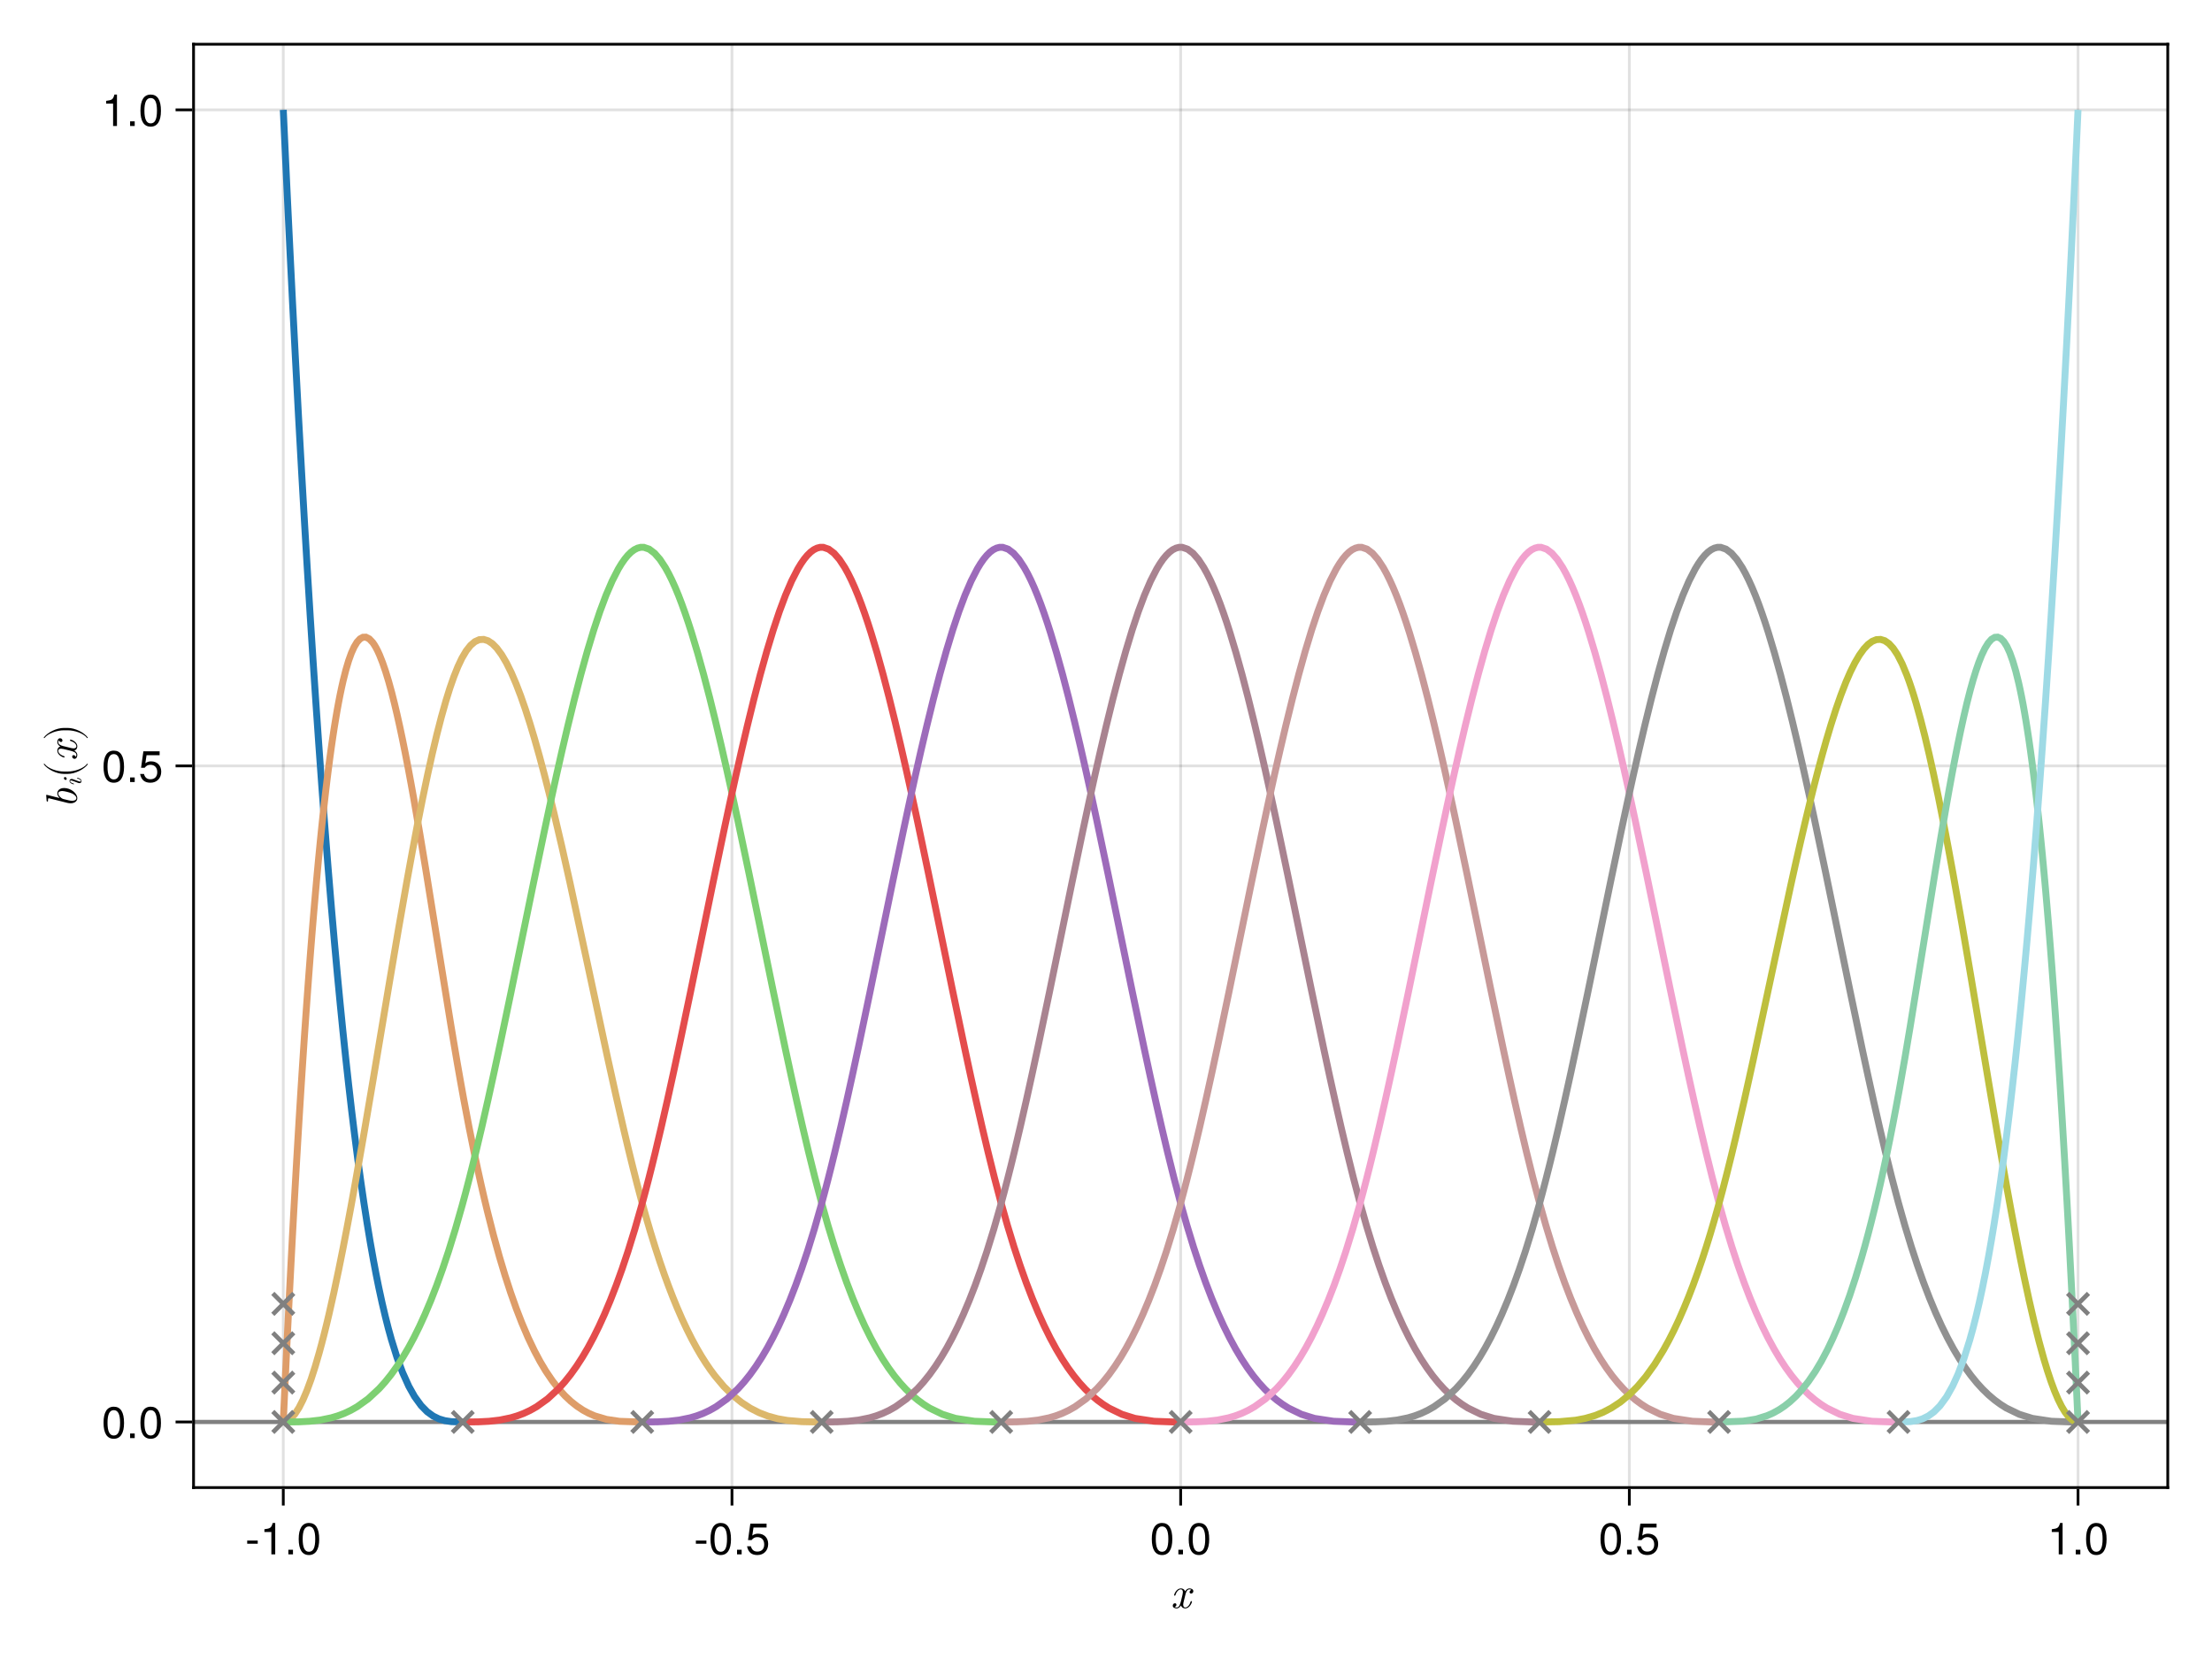<?xml version="1.0" encoding="UTF-8"?>
<svg xmlns="http://www.w3.org/2000/svg" xmlns:xlink="http://www.w3.org/1999/xlink" width="600pt" height="450pt" viewBox="0 0 600 450" version="1.1">
<defs>
<g>
<symbol overflow="visible" id="glyph0-0-KU2Oic8M">
<path style="stroke:none;" d=""/>
</symbol>
<symbol overflow="visible" id="glyph0-1-KU2Oic8M">
<path style="stroke:none;" d="M 5.859 -1.719 C 5.859 -1.844 5.766 -1.844 5.672 -1.844 C 5.531 -1.844 5.516 -1.828 5.453 -1.625 C 5.141 -0.594 4.531 -0.125 4.031 -0.125 C 3.797 -0.125 3.469 -0.281 3.469 -0.906 C 3.469 -1.188 3.594 -1.703 3.703 -2.109 L 4.109 -3.75 C 4.266 -4.375 4.594 -5.047 5.156 -5.047 C 5.203 -5.047 5.5 -5.047 5.688 -4.875 C 5.203 -4.75 5.203 -4.297 5.203 -4.297 C 5.203 -4.141 5.312 -3.906 5.625 -3.906 C 5.844 -3.906 6.219 -4.078 6.219 -4.547 C 6.219 -5.156 5.516 -5.297 5.172 -5.297 C 4.516 -5.297 4.109 -4.719 4 -4.484 C 3.734 -5.203 3.141 -5.297 2.844 -5.297 C 1.641 -5.297 1 -3.734 1 -3.453 C 1 -3.344 1.109 -3.344 1.172 -3.344 C 1.328 -3.344 1.328 -3.344 1.391 -3.547 C 1.719 -4.578 2.344 -5.047 2.812 -5.047 C 3.172 -5.047 3.391 -4.766 3.391 -4.281 C 3.391 -4 3.25 -3.406 3.141 -2.969 L 2.875 -1.875 C 2.672 -1.094 2.422 -0.125 1.703 -0.125 C 1.672 -0.125 1.375 -0.125 1.172 -0.297 C 1.531 -0.391 1.641 -0.703 1.641 -0.875 C 1.641 -1.188 1.391 -1.266 1.234 -1.266 C 0.938 -1.266 0.641 -1.016 0.641 -0.609 C 0.641 -0.141 1.141 0.125 1.688 0.125 C 2.266 0.125 2.656 -0.328 2.875 -0.688 C 3.109 0 3.703 0.125 4.016 0.125 C 5.25 0.125 5.859 -1.469 5.859 -1.719 Z M 5.859 -1.719 "/>
</symbol>
<symbol overflow="visible" id="glyph1-0-KU2Oic8M">
<path style="stroke:none;" d="M 0.234 -8.75 C 0.234 -8.75 0.234 0 0.234 0 C 0.234 0 5.641 0 5.641 0 C 5.641 0 5.641 -8.75 5.641 -8.75 C 5.641 -8.75 0.234 -8.75 0.234 -8.75 Z M 0.859 -0.625 C 0.859 -0.625 0.859 -8.125 0.859 -8.125 C 0.859 -8.125 5.016 -8.125 5.016 -8.125 C 5.016 -8.125 5.016 -0.625 5.016 -0.625 C 5.016 -0.625 0.859 -0.625 0.859 -0.625 Z M 0.859 -0.625 "/>
</symbol>
<symbol overflow="visible" id="glyph1-1-KU2Oic8M">
<path style="stroke:none;" d="M 3.406 -2.875 C 3.406 -2.875 0.547 -2.875 0.547 -2.875 C 0.547 -2.875 0.547 -3.75 0.547 -3.75 C 0.547 -3.75 3.406 -3.75 3.406 -3.75 C 3.406 -3.75 3.406 -2.875 3.406 -2.875 Z M 3.406 -2.875 "/>
</symbol>
<symbol overflow="visible" id="glyph1-2-KU2Oic8M">
<path style="stroke:none;" d="M 4.156 0 C 4.156 0 3.109 0 3.109 0 C 3.109 0 3.109 -6.062 3.109 -6.062 C 3.109 -6.062 1.219 -6.062 1.219 -6.062 C 1.219 -6.062 1.219 -6.812 1.219 -6.812 C 2.859 -7.016 3.094 -7.203 3.469 -8.516 C 3.469 -8.516 4.156 -8.516 4.156 -8.516 C 4.156 -8.516 4.156 0 4.156 0 Z M 4.156 0 "/>
</symbol>
<symbol overflow="visible" id="glyph1-3-KU2Oic8M">
<path style="stroke:none;" d="M 2.297 0 C 2.297 0 1.047 0 1.047 0 C 1.047 0 1.047 -1.25 1.047 -1.25 C 1.047 -1.25 2.297 -1.25 2.297 -1.25 C 2.297 -1.25 2.297 0 2.297 0 Z M 2.297 0 "/>
</symbol>
<symbol overflow="visible" id="glyph1-4-KU2Oic8M">
<path style="stroke:none;" d="M 6.078 -4.094 C 6.078 -1.297 5.094 0.188 3.297 0.188 C 1.469 0.188 0.516 -1.297 0.516 -4.156 C 0.516 -7.016 1.469 -8.516 3.297 -8.516 C 5.141 -8.516 6.078 -7.047 6.078 -4.094 Z M 5 -4.188 C 5 -6.469 4.438 -7.578 3.297 -7.578 C 2.156 -7.578 1.594 -6.484 1.594 -4.156 C 1.594 -1.828 2.156 -0.703 3.281 -0.703 C 4.453 -0.703 5 -1.781 5 -4.188 Z M 5 -4.188 "/>
</symbol>
<symbol overflow="visible" id="glyph2-0-KU2Oic8M">
<path style="stroke:none;" d="M 0.234 -8.75 C 0.234 -8.75 0.234 0 0.234 0 C 0.234 0 5.641 0 5.641 0 C 5.641 0 5.641 -8.75 5.641 -8.75 C 5.641 -8.75 0.234 -8.75 0.234 -8.75 Z M 0.859 -0.625 C 0.859 -0.625 0.859 -8.125 0.859 -8.125 C 0.859 -8.125 5.016 -8.125 5.016 -8.125 C 5.016 -8.125 5.016 -0.625 5.016 -0.625 C 5.016 -0.625 0.859 -0.625 0.859 -0.625 Z M 0.859 -0.625 "/>
</symbol>
<symbol overflow="visible" id="glyph2-1-KU2Oic8M">
<path style="stroke:none;" d="M 3.406 -2.875 C 3.406 -2.875 0.547 -2.875 0.547 -2.875 C 0.547 -2.875 0.547 -3.75 0.547 -3.75 C 0.547 -3.75 3.406 -3.75 3.406 -3.75 C 3.406 -3.75 3.406 -2.875 3.406 -2.875 Z M 3.406 -2.875 "/>
</symbol>
<symbol overflow="visible" id="glyph2-2-KU2Oic8M">
<path style="stroke:none;" d="M 6.078 -4.094 C 6.078 -1.297 5.094 0.188 3.297 0.188 C 1.469 0.188 0.516 -1.297 0.516 -4.156 C 0.516 -7.016 1.469 -8.516 3.297 -8.516 C 5.141 -8.516 6.078 -7.047 6.078 -4.094 Z M 5 -4.188 C 5 -6.469 4.438 -7.578 3.297 -7.578 C 2.156 -7.578 1.594 -6.484 1.594 -4.156 C 1.594 -1.828 2.156 -0.703 3.281 -0.703 C 4.453 -0.703 5 -1.781 5 -4.188 Z M 5 -4.188 "/>
</symbol>
<symbol overflow="visible" id="glyph2-3-KU2Oic8M">
<path style="stroke:none;" d="M 2.297 0 C 2.297 0 1.047 0 1.047 0 C 1.047 0 1.047 -1.25 1.047 -1.25 C 1.047 -1.25 2.297 -1.25 2.297 -1.25 C 2.297 -1.25 2.297 0 2.297 0 Z M 2.297 0 "/>
</symbol>
<symbol overflow="visible" id="glyph2-4-KU2Oic8M">
<path style="stroke:none;" d="M 6.156 -2.812 C 6.156 -1.016 4.953 0.188 3.234 0.188 C 1.734 0.188 0.766 -0.484 0.422 -2.188 C 0.422 -2.188 1.469 -2.188 1.469 -2.188 C 1.734 -1.219 2.297 -0.75 3.219 -0.75 C 4.375 -0.75 5.078 -1.453 5.078 -2.672 C 5.078 -3.938 4.359 -4.672 3.219 -4.672 C 2.562 -4.672 2.141 -4.469 1.656 -3.875 C 1.656 -3.875 0.688 -3.875 0.688 -3.875 C 0.688 -3.875 1.312 -8.328 1.312 -8.328 C 1.312 -8.328 5.719 -8.328 5.719 -8.328 C 5.719 -8.328 5.719 -7.281 5.719 -7.281 C 5.719 -7.281 2.172 -7.281 2.172 -7.281 C 2.172 -7.281 1.844 -5.094 1.844 -5.094 C 2.328 -5.453 2.812 -5.609 3.406 -5.609 C 5.047 -5.609 6.156 -4.5 6.156 -2.812 Z M 6.156 -2.812 "/>
</symbol>
<symbol overflow="visible" id="glyph3-0-KU2Oic8M">
<path style="stroke:none;" d="M 0.234 -8.75 C 0.234 -8.75 0.234 0 0.234 0 C 0.234 0 5.641 0 5.641 0 C 5.641 0 5.641 -8.75 5.641 -8.75 C 5.641 -8.75 0.234 -8.75 0.234 -8.75 Z M 0.859 -0.625 C 0.859 -0.625 0.859 -8.125 0.859 -8.125 C 0.859 -8.125 5.016 -8.125 5.016 -8.125 C 5.016 -8.125 5.016 -0.625 5.016 -0.625 C 5.016 -0.625 0.859 -0.625 0.859 -0.625 Z M 0.859 -0.625 "/>
</symbol>
<symbol overflow="visible" id="glyph3-1-KU2Oic8M">
<path style="stroke:none;" d="M 6.156 -2.812 C 6.156 -1.016 4.953 0.188 3.234 0.188 C 1.734 0.188 0.766 -0.484 0.422 -2.188 C 0.422 -2.188 1.469 -2.188 1.469 -2.188 C 1.734 -1.219 2.297 -0.75 3.219 -0.75 C 4.375 -0.75 5.078 -1.453 5.078 -2.672 C 5.078 -3.938 4.359 -4.672 3.219 -4.672 C 2.562 -4.672 2.141 -4.469 1.656 -3.875 C 1.656 -3.875 0.688 -3.875 0.688 -3.875 C 0.688 -3.875 1.312 -8.328 1.312 -8.328 C 1.312 -8.328 5.719 -8.328 5.719 -8.328 C 5.719 -8.328 5.719 -7.281 5.719 -7.281 C 5.719 -7.281 2.172 -7.281 2.172 -7.281 C 2.172 -7.281 1.844 -5.094 1.844 -5.094 C 2.328 -5.453 2.812 -5.609 3.406 -5.609 C 5.047 -5.609 6.156 -4.5 6.156 -2.812 Z M 6.156 -2.812 "/>
</symbol>
<symbol overflow="visible" id="glyph4-0-KU2Oic8M">
<path style="stroke:none;" d="M 0.234 -8.75 C 0.234 -8.75 0.234 0 0.234 0 C 0.234 0 5.641 0 5.641 0 C 5.641 0 5.641 -8.75 5.641 -8.75 C 5.641 -8.75 0.234 -8.75 0.234 -8.75 Z M 0.859 -0.625 C 0.859 -0.625 0.859 -8.125 0.859 -8.125 C 0.859 -8.125 5.016 -8.125 5.016 -8.125 C 5.016 -8.125 5.016 -0.625 5.016 -0.625 C 5.016 -0.625 0.859 -0.625 0.859 -0.625 Z M 0.859 -0.625 "/>
</symbol>
<symbol overflow="visible" id="glyph4-1-KU2Oic8M">
<path style="stroke:none;" d="M 2.297 0 C 2.297 0 1.047 0 1.047 0 C 1.047 0 1.047 -1.25 1.047 -1.25 C 1.047 -1.25 2.297 -1.25 2.297 -1.25 C 2.297 -1.25 2.297 0 2.297 0 Z M 2.297 0 "/>
</symbol>
<symbol overflow="visible" id="glyph4-2-KU2Oic8M">
<path style="stroke:none;" d="M 6.078 -4.094 C 6.078 -1.297 5.094 0.188 3.297 0.188 C 1.469 0.188 0.516 -1.297 0.516 -4.156 C 0.516 -7.016 1.469 -8.516 3.297 -8.516 C 5.141 -8.516 6.078 -7.047 6.078 -4.094 Z M 5 -4.188 C 5 -6.469 4.438 -7.578 3.297 -7.578 C 2.156 -7.578 1.594 -6.484 1.594 -4.156 C 1.594 -1.828 2.156 -0.703 3.281 -0.703 C 4.453 -0.703 5 -1.781 5 -4.188 Z M 5 -4.188 "/>
</symbol>
<symbol overflow="visible" id="glyph5-0-KU2Oic8M">
<path style="stroke:none;" d="M 0.234 -8.75 C 0.234 -8.75 0.234 0 0.234 0 C 0.234 0 5.641 0 5.641 0 C 5.641 0 5.641 -8.75 5.641 -8.75 C 5.641 -8.75 0.234 -8.75 0.234 -8.75 Z M 0.859 -0.625 C 0.859 -0.625 0.859 -8.125 0.859 -8.125 C 0.859 -8.125 5.016 -8.125 5.016 -8.125 C 5.016 -8.125 5.016 -0.625 5.016 -0.625 C 5.016 -0.625 0.859 -0.625 0.859 -0.625 Z M 0.859 -0.625 "/>
</symbol>
<symbol overflow="visible" id="glyph5-1-KU2Oic8M">
<path style="stroke:none;" d="M 2.297 0 C 2.297 0 1.047 0 1.047 0 C 1.047 0 1.047 -1.25 1.047 -1.25 C 1.047 -1.25 2.297 -1.25 2.297 -1.25 C 2.297 -1.25 2.297 0 2.297 0 Z M 2.297 0 "/>
</symbol>
<symbol overflow="visible" id="glyph6-0-KU2Oic8M">
<path style="stroke:none;" d="M 0.234 -8.75 C 0.234 -8.75 0.234 0 0.234 0 C 0.234 0 5.641 0 5.641 0 C 5.641 0 5.641 -8.75 5.641 -8.75 C 5.641 -8.75 0.234 -8.75 0.234 -8.75 Z M 0.859 -0.625 C 0.859 -0.625 0.859 -8.125 0.859 -8.125 C 0.859 -8.125 5.016 -8.125 5.016 -8.125 C 5.016 -8.125 5.016 -0.625 5.016 -0.625 C 5.016 -0.625 0.859 -0.625 0.859 -0.625 Z M 0.859 -0.625 "/>
</symbol>
<symbol overflow="visible" id="glyph6-1-KU2Oic8M">
<path style="stroke:none;" d="M 4.156 0 C 4.156 0 3.109 0 3.109 0 C 3.109 0 3.109 -6.062 3.109 -6.062 C 3.109 -6.062 1.219 -6.062 1.219 -6.062 C 1.219 -6.062 1.219 -6.812 1.219 -6.812 C 2.859 -7.016 3.094 -7.203 3.469 -8.516 C 3.469 -8.516 4.156 -8.516 4.156 -8.516 C 4.156 -8.516 4.156 0 4.156 0 Z M 4.156 0 "/>
</symbol>
<symbol overflow="visible" id="glyph7-0-KU2Oic8M">
<path style="stroke:none;" d=""/>
</symbol>
<symbol overflow="visible" id="glyph7-1-KU2Oic8M">
<path style="stroke:none;" d="M -3.438 -5.516 C -4.719 -5.516 -5.297 -4.781 -5.297 -4.062 C -5.297 -3.609 -5.047 -3.203 -4.672 -2.797 L -8.031 -3.641 C -8.062 -3.641 -8.188 -3.672 -8.188 -3.672 C -8.297 -3.672 -8.328 -3.594 -8.328 -3.5 C -8.328 -3.469 -8.312 -3.344 -8.297 -3.312 L -8.203 -2.125 C -8.203 -1.984 -8.188 -1.844 -7.953 -1.844 C -7.828 -1.844 -7.828 -1.969 -7.828 -2.141 C -7.828 -2.719 -7.734 -2.734 -7.625 -2.734 C -7.578 -2.734 -7.422 -2.703 -7.422 -2.703 L -2.672 -1.516 C -2.641 -1.5 -2.141 -1.375 -1.688 -1.375 C -0.688 -1.375 0.125 -1.891 0.125 -2.766 C 0.125 -4.109 -1.672 -5.516 -3.438 -5.516 Z M -1.266 -4.031 C -0.969 -3.891 -0.125 -3.375 -0.125 -2.766 C -0.125 -2.453 -0.391 -2.062 -1.281 -2.062 C -1.812 -2.062 -2.234 -2.172 -3.594 -2.516 C -3.891 -2.609 -3.906 -2.609 -4.156 -2.781 C -4.625 -3.125 -5.047 -3.594 -5.047 -4.047 C -5.047 -4.578 -4.359 -4.703 -3.969 -4.703 C -3.469 -4.703 -2.047 -4.375 -1.266 -4.031 Z M -1.266 -4.031 "/>
</symbol>
<symbol overflow="visible" id="glyph7-2-KU2Oic8M">
<path style="stroke:none;" d="M -1.719 -5.859 C -1.844 -5.859 -1.844 -5.766 -1.844 -5.672 C -1.844 -5.531 -1.828 -5.516 -1.625 -5.453 C -0.594 -5.141 -0.125 -4.531 -0.125 -4.031 C -0.125 -3.797 -0.281 -3.469 -0.906 -3.469 C -1.188 -3.469 -1.703 -3.594 -2.109 -3.703 L -3.75 -4.109 C -4.375 -4.266 -5.047 -4.594 -5.047 -5.156 C -5.047 -5.203 -5.047 -5.5 -4.875 -5.688 C -4.75 -5.203 -4.297 -5.203 -4.297 -5.203 C -4.141 -5.203 -3.906 -5.312 -3.906 -5.625 C -3.906 -5.844 -4.078 -6.219 -4.547 -6.219 C -5.156 -6.219 -5.297 -5.516 -5.297 -5.172 C -5.297 -4.516 -4.719 -4.109 -4.484 -4 C -5.203 -3.734 -5.297 -3.141 -5.297 -2.844 C -5.297 -1.641 -3.734 -1 -3.453 -1 C -3.344 -1 -3.344 -1.109 -3.344 -1.172 C -3.344 -1.328 -3.344 -1.328 -3.547 -1.391 C -4.578 -1.719 -5.047 -2.344 -5.047 -2.812 C -5.047 -3.172 -4.766 -3.391 -4.281 -3.391 C -4 -3.391 -3.406 -3.25 -2.969 -3.141 L -1.875 -2.875 C -1.094 -2.672 -0.125 -2.422 -0.125 -1.703 C -0.125 -1.672 -0.125 -1.375 -0.297 -1.172 C -0.391 -1.531 -0.703 -1.641 -0.875 -1.641 C -1.188 -1.641 -1.266 -1.391 -1.266 -1.234 C -1.266 -0.938 -1.016 -0.641 -0.609 -0.641 C -0.141 -0.641 0.125 -1.141 0.125 -1.688 C 0.125 -2.266 -0.328 -2.656 -0.688 -2.875 C 0 -3.109 0.125 -3.703 0.125 -4.016 C 0.125 -5.25 -1.469 -5.859 -1.719 -5.859 Z M -1.719 -5.859 "/>
</symbol>
<symbol overflow="visible" id="glyph8-0-KU2Oic8M">
<path style="stroke:none;" d=""/>
</symbol>
<symbol overflow="visible" id="glyph8-1-KU2Oic8M">
<path style="stroke:none;" d="M -1.031 -2.391 C -1.109 -2.391 -1.109 -2.328 -1.109 -2.281 C -1.109 -2.188 -1.094 -2.188 -0.984 -2.156 C -0.766 -2.094 -0.078 -1.906 -0.078 -1.484 C -0.078 -1.422 -0.094 -1.328 -0.281 -1.328 C -0.469 -1.328 -0.703 -1.422 -0.969 -1.516 L -2.203 -1.969 C -2.406 -2.047 -2.469 -2.062 -2.609 -2.062 C -3 -2.062 -3.188 -1.781 -3.188 -1.516 C -3.188 -0.844 -2.109 -0.594 -2.078 -0.594 C -2 -0.594 -2 -0.672 -2 -0.703 C -2 -0.797 -2.016 -0.812 -2.125 -0.828 C -2.359 -0.906 -3.031 -1.094 -3.031 -1.5 C -3.031 -1.578 -2.984 -1.656 -2.828 -1.656 C -2.656 -1.656 -2.438 -1.578 -2.312 -1.531 L -1.703 -1.312 L -1 -1.047 C -0.719 -0.953 -0.641 -0.922 -0.5 -0.922 C -0.219 -0.922 0.078 -1.094 0.078 -1.469 C 0.078 -2.141 -1 -2.391 -1.031 -2.391 Z M -4.406 -2.578 C -4.547 -2.578 -4.703 -2.469 -4.703 -2.25 C -4.703 -2.031 -4.484 -1.797 -4.25 -1.797 C -4.094 -1.797 -3.953 -1.906 -3.953 -2.125 C -3.953 -2.344 -4.172 -2.578 -4.406 -2.578 Z M -4.406 -2.578 "/>
</symbol>
<symbol overflow="visible" id="glyph9-0-KU2Oic8M">
<path style="stroke:none;" d=""/>
</symbol>
<symbol overflow="visible" id="glyph9-1-KU2Oic8M">
<path style="stroke:none;" d="M 2.859 -3.984 C 2.812 -3.984 2.781 -3.953 2.766 -3.938 C 1.828 -2.688 -0.578 -1.859 -2.5 -1.859 L -3.5 -1.859 C -5.422 -1.859 -7.828 -2.688 -8.766 -3.938 C -8.781 -3.953 -8.812 -3.984 -8.859 -3.984 C -8.922 -3.984 -8.969 -3.922 -8.969 -3.859 C -8.969 -3.844 -8.969 -3.812 -8.953 -3.797 C -7.953 -2.469 -5.562 -1.219 -3.5 -1.219 L -2.5 -1.219 C -0.438 -1.219 1.953 -2.469 2.953 -3.797 C 2.969 -3.812 2.969 -3.844 2.969 -3.859 C 2.969 -3.922 2.922 -3.984 2.859 -3.984 Z M 2.859 -3.984 "/>
</symbol>
<symbol overflow="visible" id="glyph10-0-KU2Oic8M">
<path style="stroke:none;" d=""/>
</symbol>
<symbol overflow="visible" id="glyph10-1-KU2Oic8M">
<path style="stroke:none;" d="M -2.5 -3.453 L -3.5 -3.453 C -5.562 -3.453 -7.953 -2.203 -8.953 -0.875 C -8.969 -0.859 -8.969 -0.828 -8.969 -0.797 C -8.969 -0.75 -8.922 -0.688 -8.859 -0.688 C -8.812 -0.688 -8.781 -0.703 -8.766 -0.734 C -7.828 -1.984 -5.422 -2.812 -3.5 -2.812 L -2.5 -2.812 C -0.578 -2.812 1.828 -1.984 2.766 -0.734 C 2.781 -0.703 2.812 -0.688 2.859 -0.688 C 2.922 -0.688 2.969 -0.75 2.969 -0.797 C 2.969 -0.828 2.969 -0.859 2.953 -0.875 C 1.953 -2.203 -0.438 -3.453 -2.5 -3.453 Z M -2.5 -3.453 "/>
</symbol>
<symbol overflow="visible" id="glyph11-0-KU2Oic8M">
<path style="stroke:none;" d="M 0.234 -8.75 C 0.234 -8.75 0.234 0 0.234 0 C 0.234 0 5.641 0 5.641 0 C 5.641 0 5.641 -8.75 5.641 -8.75 C 5.641 -8.75 0.234 -8.75 0.234 -8.75 Z M 0.859 -0.625 C 0.859 -0.625 0.859 -8.125 0.859 -8.125 C 0.859 -8.125 5.016 -8.125 5.016 -8.125 C 5.016 -8.125 5.016 -0.625 5.016 -0.625 C 5.016 -0.625 0.859 -0.625 0.859 -0.625 Z M 0.859 -0.625 "/>
</symbol>
<symbol overflow="visible" id="glyph11-1-KU2Oic8M">
<path style="stroke:none;" d="M 6.078 -4.094 C 6.078 -1.297 5.094 0.188 3.297 0.188 C 1.469 0.188 0.516 -1.297 0.516 -4.156 C 0.516 -7.016 1.469 -8.516 3.297 -8.516 C 5.141 -8.516 6.078 -7.047 6.078 -4.094 Z M 5 -4.188 C 5 -6.469 4.438 -7.578 3.297 -7.578 C 2.156 -7.578 1.594 -6.484 1.594 -4.156 C 1.594 -1.828 2.156 -0.703 3.281 -0.703 C 4.453 -0.703 5 -1.781 5 -4.188 Z M 5 -4.188 "/>
</symbol>
<symbol overflow="visible" id="glyph12-0-KU2Oic8M">
<path style="stroke:none;" d="M 0.234 -8.75 C 0.234 -8.75 0.234 0 0.234 0 C 0.234 0 5.641 0 5.641 0 C 5.641 0 5.641 -8.75 5.641 -8.75 C 5.641 -8.75 0.234 -8.75 0.234 -8.75 Z M 0.859 -0.625 C 0.859 -0.625 0.859 -8.125 0.859 -8.125 C 0.859 -8.125 5.016 -8.125 5.016 -8.125 C 5.016 -8.125 5.016 -0.625 5.016 -0.625 C 5.016 -0.625 0.859 -0.625 0.859 -0.625 Z M 0.859 -0.625 "/>
</symbol>
<symbol overflow="visible" id="glyph12-1-KU2Oic8M">
<path style="stroke:none;" d="M 2.297 0 C 2.297 0 1.047 0 1.047 0 C 1.047 0 1.047 -1.25 1.047 -1.25 C 1.047 -1.25 2.297 -1.25 2.297 -1.25 C 2.297 -1.25 2.297 0 2.297 0 Z M 2.297 0 "/>
</symbol>
<symbol overflow="visible" id="glyph12-2-KU2Oic8M">
<path style="stroke:none;" d="M 6.078 -4.094 C 6.078 -1.297 5.094 0.188 3.297 0.188 C 1.469 0.188 0.516 -1.297 0.516 -4.156 C 0.516 -7.016 1.469 -8.516 3.297 -8.516 C 5.141 -8.516 6.078 -7.047 6.078 -4.094 Z M 5 -4.188 C 5 -6.469 4.438 -7.578 3.297 -7.578 C 2.156 -7.578 1.594 -6.484 1.594 -4.156 C 1.594 -1.828 2.156 -0.703 3.281 -0.703 C 4.453 -0.703 5 -1.781 5 -4.188 Z M 5 -4.188 "/>
</symbol>
<symbol overflow="visible" id="glyph12-3-KU2Oic8M">
<path style="stroke:none;" d="M 6.156 -2.812 C 6.156 -1.016 4.953 0.188 3.234 0.188 C 1.734 0.188 0.766 -0.484 0.422 -2.188 C 0.422 -2.188 1.469 -2.188 1.469 -2.188 C 1.734 -1.219 2.297 -0.75 3.219 -0.75 C 4.375 -0.75 5.078 -1.453 5.078 -2.672 C 5.078 -3.938 4.359 -4.672 3.219 -4.672 C 2.562 -4.672 2.141 -4.469 1.656 -3.875 C 1.656 -3.875 0.688 -3.875 0.688 -3.875 C 0.688 -3.875 1.312 -8.328 1.312 -8.328 C 1.312 -8.328 5.719 -8.328 5.719 -8.328 C 5.719 -8.328 5.719 -7.281 5.719 -7.281 C 5.719 -7.281 2.172 -7.281 2.172 -7.281 C 2.172 -7.281 1.844 -5.094 1.844 -5.094 C 2.328 -5.453 2.812 -5.609 3.406 -5.609 C 5.047 -5.609 6.156 -4.5 6.156 -2.812 Z M 6.156 -2.812 "/>
</symbol>
<symbol overflow="visible" id="glyph13-0-KU2Oic8M">
<path style="stroke:none;" d="M 0.234 -8.75 C 0.234 -8.75 0.234 0 0.234 0 C 0.234 0 5.641 0 5.641 0 C 5.641 0 5.641 -8.75 5.641 -8.75 C 5.641 -8.75 0.234 -8.75 0.234 -8.75 Z M 0.859 -0.625 C 0.859 -0.625 0.859 -8.125 0.859 -8.125 C 0.859 -8.125 5.016 -8.125 5.016 -8.125 C 5.016 -8.125 5.016 -0.625 5.016 -0.625 C 5.016 -0.625 0.859 -0.625 0.859 -0.625 Z M 0.859 -0.625 "/>
</symbol>
<symbol overflow="visible" id="glyph13-1-KU2Oic8M">
<path style="stroke:none;" d="M 4.156 0 C 4.156 0 3.109 0 3.109 0 C 3.109 0 3.109 -6.062 3.109 -6.062 C 3.109 -6.062 1.219 -6.062 1.219 -6.062 C 1.219 -6.062 1.219 -6.812 1.219 -6.812 C 2.859 -7.016 3.094 -7.203 3.469 -8.516 C 3.469 -8.516 4.156 -8.516 4.156 -8.516 C 4.156 -8.516 4.156 0 4.156 0 Z M 4.156 0 "/>
</symbol>
<symbol overflow="visible" id="glyph14-0-KU2Oic8M">
<path style="stroke:none;" d="M 0.234 -8.75 C 0.234 -8.75 0.234 0 0.234 0 C 0.234 0 5.641 0 5.641 0 C 5.641 0 5.641 -8.75 5.641 -8.75 C 5.641 -8.75 0.234 -8.75 0.234 -8.75 Z M 0.859 -0.625 C 0.859 -0.625 0.859 -8.125 0.859 -8.125 C 0.859 -8.125 5.016 -8.125 5.016 -8.125 C 5.016 -8.125 5.016 -0.625 5.016 -0.625 C 5.016 -0.625 0.859 -0.625 0.859 -0.625 Z M 0.859 -0.625 "/>
</symbol>
<symbol overflow="visible" id="glyph14-1-KU2Oic8M">
<path style="stroke:none;" d="M 2.297 0 C 2.297 0 1.047 0 1.047 0 C 1.047 0 1.047 -1.25 1.047 -1.25 C 1.047 -1.25 2.297 -1.25 2.297 -1.25 C 2.297 -1.25 2.297 0 2.297 0 Z M 2.297 0 "/>
</symbol>
<symbol overflow="visible" id="glyph14-2-KU2Oic8M">
<path style="stroke:none;" d="M 6.078 -4.094 C 6.078 -1.297 5.094 0.188 3.297 0.188 C 1.469 0.188 0.516 -1.297 0.516 -4.156 C 0.516 -7.016 1.469 -8.516 3.297 -8.516 C 5.141 -8.516 6.078 -7.047 6.078 -4.094 Z M 5 -4.188 C 5 -6.469 4.438 -7.578 3.297 -7.578 C 2.156 -7.578 1.594 -6.484 1.594 -4.156 C 1.594 -1.828 2.156 -0.703 3.281 -0.703 C 4.453 -0.703 5 -1.781 5 -4.188 Z M 5 -4.188 "/>
</symbol>
</g>
<clipPath id="clip1-KU2Oic8M">
  <path d="M 52.5 385 L 588 385 L 588 387 L 52.5 387 Z M 52.5 385 "/>
</clipPath>
</defs>
<g id="surface1-KU2Oic8M">
<rect x="0" y="0" width="600" height="450" style="fill:rgb(100%,100%,100%);fill-opacity:1;stroke:none;"/>
<path style=" stroke:none;fill-rule:nonzero;fill:rgb(100%,100%,100%);fill-opacity:1;" d="M 52.5 403.5 L 588 403.5 L 588 12 L 52.5 12 Z M 52.5 403.5 "/>
<path style="fill:none;stroke-width:1;stroke-linecap:butt;stroke-linejoin:miter;stroke:rgb(0%,0%,0%);stroke-opacity:0.12;stroke-miterlimit:2;" d="M 102.453 538 L 102.453 16 " transform="matrix(0.75,0,0,0.75,0,0)"/>
<path style="fill:none;stroke-width:1;stroke-linecap:butt;stroke-linejoin:miter;stroke:rgb(0%,0%,0%);stroke-opacity:0.12;stroke-miterlimit:2;" d="M 264.729 538 L 264.729 16 " transform="matrix(0.75,0,0,0.75,0,0)"/>
<path style="fill:none;stroke-width:1;stroke-linecap:butt;stroke-linejoin:miter;stroke:rgb(0%,0%,0%);stroke-opacity:0.12;stroke-miterlimit:2;" d="M 427 538 L 427 16 " transform="matrix(0.75,0,0,0.75,0,0)"/>
<path style="fill:none;stroke-width:1;stroke-linecap:butt;stroke-linejoin:miter;stroke:rgb(0%,0%,0%);stroke-opacity:0.12;stroke-miterlimit:2;" d="M 589.271 538 L 589.271 16 " transform="matrix(0.75,0,0,0.75,0,0)"/>
<path style="fill:none;stroke-width:1;stroke-linecap:butt;stroke-linejoin:miter;stroke:rgb(0%,0%,0%);stroke-opacity:0.12;stroke-miterlimit:2;" d="M 751.547 538 L 751.547 16 " transform="matrix(0.75,0,0,0.75,0,0)"/>
<path style="fill:none;stroke-width:1;stroke-linecap:butt;stroke-linejoin:miter;stroke:rgb(0%,0%,0%);stroke-opacity:0.12;stroke-miterlimit:2;" d="M 70 514.271 L 784 514.271 " transform="matrix(0.75,0,0,0.75,0,0)"/>
<path style="fill:none;stroke-width:1;stroke-linecap:butt;stroke-linejoin:miter;stroke:rgb(0%,0%,0%);stroke-opacity:0.12;stroke-miterlimit:2;" d="M 70 277 L 784 277 " transform="matrix(0.75,0,0,0.75,0,0)"/>
<path style="fill:none;stroke-width:1;stroke-linecap:butt;stroke-linejoin:miter;stroke:rgb(0%,0%,0%);stroke-opacity:0.12;stroke-miterlimit:2;" d="M 70 39.729 L 784 39.729 " transform="matrix(0.75,0,0,0.75,0,0)"/>
<g style="fill:rgb(0%,0%,0%);fill-opacity:1;">
  <use xlink:href="#glyph0-1-KU2Oic8M" x="317.466" y="436.152"/>
</g>
<g style="fill:rgb(0%,0%,0%);fill-opacity:1;">
  <use xlink:href="#glyph1-1-KU2Oic8M" x="66.503" y="421.614"/>
</g>
<g style="fill:rgb(0%,0%,0%);fill-opacity:1;">
  <use xlink:href="#glyph1-2-KU2Oic8M" x="70.499" y="421.614"/>
</g>
<g style="fill:rgb(0%,0%,0%);fill-opacity:1;">
  <use xlink:href="#glyph1-3-KU2Oic8M" x="77.171" y="421.614"/>
</g>
<g style="fill:rgb(0%,0%,0%);fill-opacity:1;">
  <use xlink:href="#glyph1-4-KU2Oic8M" x="80.507" y="421.614"/>
</g>
<g style="fill:rgb(0%,0%,0%);fill-opacity:1;">
  <use xlink:href="#glyph2-1-KU2Oic8M" x="188.207" y="421.614"/>
</g>
<g style="fill:rgb(0%,0%,0%);fill-opacity:1;">
  <use xlink:href="#glyph2-2-KU2Oic8M" x="192.203" y="421.614"/>
</g>
<g style="fill:rgb(0%,0%,0%);fill-opacity:1;">
  <use xlink:href="#glyph2-3-KU2Oic8M" x="198.875" y="421.614"/>
</g>
<g style="fill:rgb(0%,0%,0%);fill-opacity:1;">
  <use xlink:href="#glyph3-1-KU2Oic8M" x="202.211" y="421.614"/>
</g>
<g style="fill:rgb(0%,0%,0%);fill-opacity:1;">
  <use xlink:href="#glyph2-2-KU2Oic8M" x="311.91" y="421.614"/>
</g>
<g style="fill:rgb(0%,0%,0%);fill-opacity:1;">
  <use xlink:href="#glyph4-1-KU2Oic8M" x="318.582" y="421.614"/>
</g>
<g style="fill:rgb(0%,0%,0%);fill-opacity:1;">
  <use xlink:href="#glyph4-2-KU2Oic8M" x="321.918" y="421.614"/>
</g>
<g style="fill:rgb(0%,0%,0%);fill-opacity:1;">
  <use xlink:href="#glyph2-2-KU2Oic8M" x="433.615" y="421.614"/>
</g>
<g style="fill:rgb(0%,0%,0%);fill-opacity:1;">
  <use xlink:href="#glyph5-1-KU2Oic8M" x="440.286" y="421.614"/>
</g>
<g style="fill:rgb(0%,0%,0%);fill-opacity:1;">
  <use xlink:href="#glyph2-4-KU2Oic8M" x="443.623" y="421.614"/>
</g>
<g style="fill:rgb(0%,0%,0%);fill-opacity:1;">
  <use xlink:href="#glyph6-1-KU2Oic8M" x="555.319" y="421.614"/>
</g>
<g style="fill:rgb(0%,0%,0%);fill-opacity:1;">
  <use xlink:href="#glyph2-3-KU2Oic8M" x="561.991" y="421.614"/>
</g>
<g style="fill:rgb(0%,0%,0%);fill-opacity:1;">
  <use xlink:href="#glyph2-2-KU2Oic8M" x="565.327" y="421.614"/>
</g>
<g style="fill:rgb(0%,0%,0%);fill-opacity:1;">
  <use xlink:href="#glyph7-1-KU2Oic8M" x="20.844" y="219.266"/>
</g>
<g style="fill:rgb(0%,0%,0%);fill-opacity:1;">
  <use xlink:href="#glyph8-1-KU2Oic8M" x="22.044" y="213.348"/>
</g>
<g style="fill:rgb(0%,0%,0%);fill-opacity:1;">
  <use xlink:href="#glyph9-1-KU2Oic8M" x="20.844" y="211.138"/>
</g>
<g style="fill:rgb(0%,0%,0%);fill-opacity:1;">
  <use xlink:href="#glyph7-2-KU2Oic8M" x="20.844" y="206.47"/>
</g>
<g style="fill:rgb(0%,0%,0%);fill-opacity:1;">
  <use xlink:href="#glyph10-1-KU2Oic8M" x="20.844" y="200.902"/>
</g>
<g style="fill:rgb(0%,0%,0%);fill-opacity:1;">
  <use xlink:href="#glyph11-1-KU2Oic8M" x="27.57" y="390.079"/>
</g>
<g style="fill:rgb(0%,0%,0%);fill-opacity:1;">
  <use xlink:href="#glyph12-1-KU2Oic8M" x="34.242" y="390.079"/>
</g>
<g style="fill:rgb(0%,0%,0%);fill-opacity:1;">
  <use xlink:href="#glyph12-2-KU2Oic8M" x="37.578" y="390.079"/>
</g>
<g style="fill:rgb(0%,0%,0%);fill-opacity:1;">
  <use xlink:href="#glyph11-1-KU2Oic8M" x="27.57" y="212.124"/>
</g>
<g style="fill:rgb(0%,0%,0%);fill-opacity:1;">
  <use xlink:href="#glyph12-1-KU2Oic8M" x="34.242" y="212.124"/>
</g>
<g style="fill:rgb(0%,0%,0%);fill-opacity:1;">
  <use xlink:href="#glyph12-3-KU2Oic8M" x="37.578" y="212.124"/>
</g>
<g style="fill:rgb(0%,0%,0%);fill-opacity:1;">
  <use xlink:href="#glyph13-1-KU2Oic8M" x="27.57" y="34.169"/>
</g>
<g style="fill:rgb(0%,0%,0%);fill-opacity:1;">
  <use xlink:href="#glyph14-1-KU2Oic8M" x="34.242" y="34.169"/>
</g>
<g style="fill:rgb(0%,0%,0%);fill-opacity:1;">
  <use xlink:href="#glyph14-2-KU2Oic8M" x="37.578" y="34.169"/>
</g>
<g clip-path="url(#clip1-KU2Oic8M)" clip-rule="nonzero">
<path style="fill:none;stroke-width:1.5;stroke-linecap:butt;stroke-linejoin:miter;stroke:rgb(50.196%,50.196%,50.196%);stroke-opacity:1;stroke-miterlimit:2;" d="M 70 514.271 L 784 514.271 " transform="matrix(0.75,0,0,0.75,0,0)"/>
</g>
<path style="fill:none;stroke-width:2.5;stroke-linecap:butt;stroke-linejoin:miter;stroke:rgb(12.16%,46.67%,70.59%);stroke-opacity:1;stroke-miterlimit:2;" d="M 102.453 39.729 L 102.562 42.042 L 102.667 44.349 L 102.771 46.646 L 102.875 48.938 L 103.854 69.766 L 104.833 89.964 L 105.807 109.536 L 106.786 128.505 L 107.958 150.5 L 109.135 171.646 L 110.125 188.875 L 111.12 205.51 L 112.198 222.932 L 113.276 239.688 L 114.271 254.552 L 115.266 268.87 L 116.328 283.625 L 117.396 297.776 L 118.63 313.432 L 119.865 328.318 L 120.964 340.906 L 122.057 352.922 L 123.021 362.984 L 123.984 372.625 L 125.031 382.656 L 126.083 392.203 L 127.135 401.328 L 128.193 409.984 L 129.359 419.031 L 130.526 427.536 L 131.635 435.146 L 132.75 442.297 L 133.901 449.26 L 135.057 455.76 L 136.026 460.885 L 137 465.698 L 138.188 471.172 L 139.375 476.219 L 140.458 480.484 L 141.547 484.417 L 143.552 490.854 L 145.589 496.354 L 147.87 501.411 L 149.932 505.083 L 152.297 508.339 L 154.484 510.568 L 156.646 512.135 L 158.74 513.161 L 160.891 513.802 L 163.245 514.151 L 166.661 514.271 L 167.365 514.271 " transform="matrix(0.75,0,0,0.75,0,0)"/>
<path style="fill:none;stroke-width:2.5;stroke-linecap:butt;stroke-linejoin:miter;stroke:rgb(86.767%,61.567%,41.111%);stroke-opacity:1;stroke-miterlimit:2;" d="M 102.453 514.271 L 102.667 509.661 L 102.875 505.094 L 103.089 500.573 L 103.302 496.094 L 103.786 485.917 L 104.276 475.974 L 104.766 466.266 L 105.255 456.786 L 105.74 447.542 L 106.229 438.521 L 106.719 429.729 L 107.208 421.156 L 107.698 412.807 L 108.182 404.677 L 108.672 396.76 L 109.161 389.062 L 109.651 381.578 L 110.135 374.302 L 110.625 367.234 L 111.115 360.37 L 111.703 352.396 L 112.286 344.708 L 112.875 337.312 L 113.464 330.198 L 114.052 323.365 L 114.635 316.807 L 115.224 310.526 L 115.812 304.51 L 116.307 299.63 L 116.802 294.943 L 117.302 290.438 L 117.797 286.115 L 118.292 281.974 L 118.792 278.01 L 119.286 274.224 L 119.781 270.615 L 120.323 266.885 L 120.859 263.354 L 121.401 260.021 L 121.938 256.885 L 122.479 253.943 L 123.016 251.182 L 123.557 248.609 L 124.094 246.224 L 125.089 242.292 L 126.083 238.948 L 127.078 236.188 L 128.073 233.984 L 129.135 232.219 L 130.203 231.052 L 131.271 230.469 L 132.333 230.432 L 133.568 231.062 L 134.807 232.37 L 135.422 233.271 L 136.042 234.328 L 136.656 235.536 L 137.276 236.896 L 138.37 239.667 L 139.469 242.87 L 140.568 246.479 L 141.667 250.474 L 142.625 254.276 L 143.589 258.333 L 144.552 262.641 L 145.516 267.177 L 146.562 272.359 L 147.615 277.776 L 148.661 283.406 L 149.708 289.219 L 151.823 301.411 L 153.932 314.109 L 158.599 343.141 L 163.042 370.599 L 164.198 377.516 L 165.349 384.276 L 166.505 390.865 L 167.656 397.245 L 169.604 407.495 L 171.547 417.125 L 172.734 422.708 L 173.917 428.073 L 175.104 433.224 L 176.292 438.167 L 178.464 446.693 L 180.641 454.557 L 182.646 461.255 L 184.656 467.432 L 186.688 473.182 L 188.724 478.438 L 191 483.776 L 193.281 488.552 L 195.344 492.427 L 197.411 495.891 L 199.776 499.385 L 202.141 502.401 L 204.328 504.807 L 206.521 506.865 L 208.677 508.573 L 210.833 510 L 212.932 511.135 L 215.026 512.047 L 219.323 513.333 L 224.031 514.031 L 230.87 514.271 L 232.271 514.271 " transform="matrix(0.75,0,0,0.75,0,0)"/>
<path style="fill:none;stroke-width:2.5;stroke-linecap:butt;stroke-linejoin:miter;stroke:rgb(86.208%,71.567%,42.092%);stroke-opacity:1;stroke-miterlimit:2;" d="M 102.453 514.271 L 102.771 514.255 L 103.089 514.203 L 103.406 514.12 L 103.724 514.005 L 105.188 513.042 L 106.651 511.411 L 108.12 509.141 L 109.583 506.26 L 111.047 502.802 L 112.516 498.797 L 113.979 494.266 L 115.443 489.25 L 116.323 486.01 L 117.208 482.615 L 118.089 479.062 L 118.969 475.37 L 120.729 467.562 L 122.49 459.25 L 123.979 451.865 L 125.469 444.182 L 126.958 436.24 L 128.448 428.068 L 131.682 409.672 L 134.917 390.651 L 137.896 372.854 L 140.88 355.057 L 144.078 336.271 L 147.276 318.089 L 149.13 307.958 L 150.979 298.193 L 152.833 288.859 L 154.688 280.021 L 156.333 272.62 L 157.979 265.698 L 159.625 259.302 L 161.271 253.464 L 162.714 248.839 L 164.156 244.714 L 165.599 241.109 L 167.042 238.052 L 168.615 235.385 L 170.193 233.391 L 171.766 232.052 L 173.339 231.344 L 174.922 231.245 L 176.505 231.74 L 178.089 232.797 L 179.672 234.401 L 181.422 236.771 L 183.172 239.745 L 184.922 243.286 L 186.672 247.37 L 188.339 251.719 L 190.005 256.495 L 191.667 261.667 L 193.333 267.219 L 195.068 273.349 L 196.797 279.823 L 198.531 286.599 L 200.26 293.656 L 203.177 306.078 L 206.094 319.042 L 213.208 352.047 L 219.729 382.479 L 222.745 396.109 L 225.755 409.24 L 227.281 415.651 L 228.807 421.87 L 230.328 427.875 L 231.854 433.646 L 233.562 439.812 L 235.276 445.651 L 236.984 451.182 L 238.693 456.406 L 240.24 460.88 L 241.792 465.12 L 243.339 469.13 L 244.891 472.917 L 246.661 476.984 L 248.438 480.771 L 250.208 484.297 L 251.984 487.568 L 253.625 490.375 L 255.266 492.974 L 256.906 495.38 L 258.552 497.599 L 261.786 501.448 L 265.026 504.656 L 268.172 507.208 L 271.312 509.266 L 274.536 510.911 L 277.76 512.151 L 281.286 513.109 L 284.818 513.724 L 289.948 514.161 L 295.078 514.271 L 297.182 514.271 " transform="matrix(0.75,0,0,0.75,0,0)"/>
<path style="fill:none;stroke-width:2.5;stroke-linecap:butt;stroke-linejoin:miter;stroke:rgb(49.02%,81.275%,44.903%);stroke-opacity:1;stroke-miterlimit:2;" d="M 102.453 514.271 L 104.146 514.271 L 108.052 514.224 L 111.958 514.026 L 115.87 513.573 L 119.776 512.771 L 122.125 512.073 L 124.474 511.188 L 126.818 510.089 L 129.167 508.76 L 133.141 505.917 L 137.109 502.234 L 139.266 499.844 L 141.422 497.161 L 143.578 494.156 L 145.734 490.823 L 147.724 487.443 L 149.714 483.75 L 151.703 479.729 L 153.688 475.375 L 155.823 470.318 L 157.953 464.839 L 160.083 458.917 L 162.214 452.547 L 164.688 444.573 L 167.156 435.938 L 168.391 431.37 L 169.625 426.635 L 170.859 421.75 L 172.094 416.719 L 174.292 407.448 L 176.484 397.812 L 178.677 387.865 L 180.875 377.656 L 184.724 359.292 L 188.573 340.599 L 192.771 320.188 L 196.969 300.125 L 199.078 290.286 L 201.188 280.682 L 203.297 271.359 L 205.411 262.37 L 207.745 252.875 L 210.078 243.911 L 212.411 235.542 L 214.745 227.839 L 216.964 221.188 L 219.188 215.255 L 221.406 210.094 L 223.625 205.766 L 224.781 203.865 L 225.938 202.208 L 227.089 200.812 L 228.245 199.677 L 229.401 198.818 L 230.552 198.24 L 231.708 197.943 L 232.865 197.948 L 234.807 198.62 L 236.75 200.089 L 238.693 202.323 L 240.635 205.281 L 241.823 207.427 L 243.01 209.823 L 244.198 212.453 L 245.385 215.312 L 246.568 218.396 L 247.755 221.693 L 248.943 225.188 L 250.13 228.88 L 252.302 236.125 L 254.474 243.938 L 256.651 252.271 L 258.823 261.073 L 260.833 269.562 L 262.839 278.365 L 264.849 287.432 L 266.854 296.724 L 270.922 316.062 L 274.99 335.802 L 279.547 357.964 L 284.104 379.693 L 286.172 389.26 L 288.234 398.594 L 290.302 407.646 L 292.365 416.37 L 294.729 425.896 L 297.094 434.865 L 299.458 443.224 L 301.823 450.969 L 304.016 457.62 L 306.203 463.792 L 308.391 469.495 L 310.583 474.75 L 312.74 479.516 L 314.901 483.88 L 317.057 487.859 L 319.219 491.479 L 321.312 494.661 L 323.406 497.531 L 325.505 500.109 L 327.599 502.406 L 329.75 504.49 L 331.896 506.312 L 334.047 507.891 L 336.193 509.25 L 340.901 511.521 L 345.609 512.979 L 352.448 514.016 L 359.286 514.266 L 360.688 514.271 L 362.089 514.271 " transform="matrix(0.75,0,0,0.75,0,0)"/>
<path style="fill:none;stroke-width:2.5;stroke-linecap:butt;stroke-linejoin:miter;stroke:rgb(89.28%,30.063%,30.067%);stroke-opacity:1;stroke-miterlimit:2;" d="M 167.365 514.271 L 169.052 514.271 L 172.964 514.224 L 176.87 514.026 L 180.776 513.573 L 184.682 512.771 L 187.031 512.073 L 189.38 511.188 L 191.729 510.089 L 194.078 508.76 L 198.047 505.917 L 202.021 502.234 L 204.177 499.844 L 206.333 497.161 L 208.49 494.156 L 210.646 490.823 L 212.635 487.443 L 214.62 483.75 L 216.609 479.729 L 218.599 475.375 L 220.729 470.318 L 222.859 464.839 L 224.995 458.917 L 227.125 452.547 L 229.594 444.573 L 232.062 435.938 L 233.302 431.37 L 234.536 426.635 L 235.771 421.75 L 237.005 416.719 L 239.198 407.448 L 241.396 397.812 L 243.589 387.865 L 245.781 377.656 L 249.63 359.292 L 253.484 340.599 L 257.677 320.188 L 261.875 300.125 L 263.984 290.286 L 266.099 280.682 L 268.208 271.359 L 270.318 262.37 L 272.651 252.875 L 274.984 243.911 L 277.323 235.542 L 279.656 227.839 L 281.875 221.188 L 284.094 215.255 L 286.318 210.094 L 288.536 205.766 L 289.693 203.865 L 290.844 202.208 L 292 200.812 L 293.156 199.677 L 294.307 198.818 L 295.464 198.24 L 296.62 197.943 L 297.771 197.948 L 299.714 198.62 L 301.661 200.089 L 303.604 202.323 L 305.547 205.281 L 306.734 207.427 L 307.922 209.823 L 309.104 212.453 L 310.292 215.312 L 311.479 218.396 L 312.667 221.693 L 313.849 225.188 L 315.036 228.88 L 317.214 236.125 L 319.385 243.938 L 321.557 252.271 L 323.734 261.073 L 325.74 269.562 L 327.75 278.365 L 329.755 287.432 L 331.766 296.724 L 335.828 316.062 L 339.896 335.802 L 344.458 357.964 L 349.016 379.693 L 351.078 389.26 L 353.146 398.594 L 355.208 407.646 L 357.276 416.37 L 359.641 425.896 L 362.005 434.865 L 364.37 443.224 L 366.734 450.969 L 368.922 457.62 L 371.115 463.792 L 373.302 469.495 L 375.49 474.75 L 377.651 479.516 L 379.807 483.88 L 381.969 487.859 L 384.125 491.479 L 386.219 494.661 L 388.318 497.531 L 390.411 500.109 L 392.51 502.406 L 394.656 504.49 L 396.807 506.312 L 398.953 507.891 L 401.104 509.25 L 405.807 511.521 L 410.516 512.979 L 417.354 514.016 L 424.193 514.266 L 425.599 514.271 L 427 514.271 " transform="matrix(0.75,0,0,0.75,0,0)"/>
<path style="fill:none;stroke-width:2.5;stroke-linecap:butt;stroke-linejoin:miter;stroke:rgb(61.537%,41.992%,72.845%);stroke-opacity:1;stroke-miterlimit:2;" d="M 232.271 514.271 L 233.964 514.271 L 237.87 514.224 L 241.776 514.026 L 245.688 513.573 L 249.594 512.771 L 251.943 512.073 L 254.292 511.188 L 256.635 510.089 L 258.984 508.76 L 262.958 505.917 L 266.927 502.234 L 269.083 499.844 L 271.24 497.161 L 273.396 494.156 L 275.552 490.823 L 277.542 487.443 L 279.531 483.75 L 281.521 479.729 L 283.505 475.375 L 285.641 470.318 L 287.771 464.839 L 289.901 458.917 L 292.036 452.547 L 294.505 444.573 L 296.974 435.938 L 298.208 431.37 L 299.443 426.635 L 300.677 421.75 L 301.911 416.719 L 304.109 407.448 L 306.302 397.812 L 308.5 387.865 L 310.693 377.656 L 314.542 359.292 L 318.391 340.599 L 322.589 320.188 L 326.786 300.125 L 328.896 290.286 L 331.005 280.682 L 333.115 271.359 L 335.229 262.37 L 337.562 252.875 L 339.896 243.911 L 342.229 235.542 L 344.562 227.839 L 346.786 221.188 L 349.005 215.255 L 351.224 210.094 L 353.448 205.766 L 354.599 203.865 L 355.755 202.208 L 356.911 200.812 L 358.062 199.677 L 359.219 198.818 L 360.37 198.24 L 361.526 197.943 L 362.682 197.948 L 364.625 198.62 L 366.568 200.089 L 368.51 202.323 L 370.453 205.281 L 371.641 207.427 L 372.828 209.823 L 374.016 212.453 L 375.203 215.312 L 376.385 218.396 L 377.573 221.693 L 378.76 225.188 L 379.948 228.88 L 382.12 236.125 L 384.297 243.938 L 386.469 252.271 L 388.641 261.073 L 390.651 269.562 L 392.656 278.365 L 394.667 287.432 L 396.672 296.724 L 400.74 316.062 L 404.807 335.802 L 409.365 357.964 L 413.922 379.693 L 415.99 389.26 L 418.052 398.594 L 420.12 407.646 L 422.182 416.37 L 424.547 425.896 L 426.911 434.865 L 429.276 443.224 L 431.641 450.969 L 433.833 457.62 L 436.021 463.792 L 438.214 469.495 L 440.401 474.75 L 442.557 479.516 L 444.719 483.88 L 446.875 487.859 L 449.036 491.479 L 451.13 494.661 L 453.224 497.531 L 455.323 500.109 L 457.417 502.406 L 459.568 504.49 L 461.714 506.312 L 463.865 507.891 L 466.01 509.25 L 470.719 511.521 L 475.427 512.979 L 482.266 514.016 L 489.104 514.266 L 490.505 514.271 L 491.911 514.271 " transform="matrix(0.75,0,0,0.75,0,0)"/>
<path style="fill:none;stroke-width:2.5;stroke-linecap:butt;stroke-linejoin:miter;stroke:rgb(66.075%,51.375%,56.47%);stroke-opacity:1;stroke-miterlimit:2;" d="M 297.182 514.271 L 298.87 514.271 L 302.781 514.224 L 306.688 514.026 L 310.594 513.573 L 314.5 512.771 L 316.849 512.073 L 319.198 511.188 L 321.547 510.089 L 323.896 508.76 L 327.865 505.917 L 331.839 502.234 L 333.995 499.844 L 336.151 497.161 L 338.307 494.156 L 340.464 490.823 L 342.453 487.443 L 344.443 483.75 L 346.427 479.729 L 348.417 475.375 L 350.547 470.318 L 352.682 464.839 L 354.812 458.917 L 356.943 452.547 L 359.411 444.573 L 361.885 435.938 L 363.12 431.37 L 364.354 426.635 L 365.589 421.75 L 366.823 416.719 L 369.016 407.448 L 371.214 397.812 L 373.406 387.865 L 375.599 377.656 L 379.453 359.292 L 383.302 340.599 L 387.495 320.188 L 391.693 300.125 L 393.802 290.286 L 395.917 280.682 L 398.026 271.359 L 400.135 262.37 L 402.469 252.875 L 404.807 243.911 L 407.141 235.542 L 409.474 227.839 L 411.693 221.188 L 413.911 215.255 L 416.135 210.094 L 418.354 205.766 L 419.51 203.865 L 420.661 202.208 L 421.818 200.812 L 422.974 199.677 L 424.125 198.818 L 425.281 198.24 L 426.438 197.943 L 427.589 197.948 L 429.531 198.62 L 431.479 200.089 L 433.422 202.323 L 435.365 205.281 L 436.552 207.427 L 437.74 209.823 L 438.922 212.453 L 440.109 215.312 L 441.297 218.396 L 442.484 221.693 L 443.672 225.188 L 444.854 228.88 L 447.031 236.125 L 449.203 243.938 L 451.375 252.271 L 453.552 261.073 L 455.557 269.562 L 457.568 278.365 L 459.573 287.432 L 461.583 296.724 L 465.651 316.062 L 469.714 335.802 L 474.276 357.964 L 478.833 379.693 L 480.896 389.26 L 482.964 398.594 L 485.026 407.646 L 487.094 416.37 L 489.458 425.896 L 491.823 434.865 L 494.188 443.224 L 496.552 450.969 L 498.74 457.62 L 500.932 463.792 L 503.12 469.495 L 505.307 474.75 L 507.469 479.516 L 509.625 483.88 L 511.786 487.859 L 513.943 491.479 L 516.042 494.661 L 518.135 497.531 L 520.229 500.109 L 522.328 502.406 L 524.474 504.49 L 526.625 506.312 L 528.771 507.891 L 530.922 509.25 L 535.625 511.521 L 540.333 512.979 L 547.172 514.016 L 554.01 514.266 L 555.417 514.271 L 556.818 514.271 " transform="matrix(0.75,0,0,0.75,0,0)"/>
<path style="fill:none;stroke-width:2.5;stroke-linecap:butt;stroke-linejoin:miter;stroke:rgb(77.873%,59.971%,59.543%);stroke-opacity:1;stroke-miterlimit:2;" d="M 362.089 514.271 L 363.781 514.271 L 367.688 514.224 L 371.594 514.026 L 375.505 513.573 L 379.411 512.771 L 381.76 512.073 L 384.109 511.188 L 386.458 510.089 L 388.802 508.76 L 392.776 505.917 L 396.745 502.234 L 398.901 499.844 L 401.057 497.161 L 403.214 494.156 L 405.375 490.823 L 407.359 487.443 L 409.349 483.75 L 411.339 479.729 L 413.328 475.375 L 415.458 470.318 L 417.589 464.839 L 419.719 458.917 L 421.854 452.547 L 424.323 444.573 L 426.792 435.938 L 428.026 431.37 L 429.26 426.635 L 430.495 421.75 L 431.729 416.719 L 433.927 407.448 L 436.12 397.812 L 438.318 387.865 L 440.51 377.656 L 444.359 359.292 L 448.208 340.599 L 452.406 320.188 L 456.604 300.125 L 458.714 290.286 L 460.823 280.682 L 462.938 271.359 L 465.047 262.37 L 467.38 252.875 L 469.714 243.911 L 472.047 235.542 L 474.38 227.839 L 476.604 221.188 L 478.823 215.255 L 481.042 210.094 L 483.266 205.766 L 484.417 203.865 L 485.573 202.208 L 486.729 200.812 L 487.88 199.677 L 489.036 198.818 L 490.193 198.24 L 491.344 197.943 L 492.5 197.948 L 494.443 198.62 L 496.385 200.089 L 498.328 202.323 L 500.276 205.281 L 501.458 207.427 L 502.646 209.823 L 503.833 212.453 L 505.021 215.312 L 506.208 218.396 L 507.391 221.693 L 508.578 225.188 L 509.766 228.88 L 511.938 236.125 L 514.115 243.938 L 516.286 252.271 L 518.458 261.073 L 520.469 269.562 L 522.474 278.365 L 524.484 287.432 L 526.49 296.724 L 530.557 316.062 L 534.625 335.802 L 539.182 357.964 L 543.74 379.693 L 545.807 389.26 L 547.87 398.594 L 549.938 407.646 L 552.005 416.37 L 554.37 425.896 L 556.734 434.865 L 559.099 443.224 L 561.464 450.969 L 563.651 457.62 L 565.839 463.792 L 568.031 469.495 L 570.219 474.75 L 572.375 479.516 L 574.536 483.88 L 576.693 487.859 L 578.854 491.479 L 580.948 494.661 L 583.042 497.531 L 585.141 500.109 L 587.234 502.406 L 589.385 504.49 L 591.531 506.312 L 593.682 507.891 L 595.828 509.25 L 600.536 511.521 L 605.245 512.979 L 612.083 514.016 L 618.922 514.266 L 620.323 514.271 L 621.729 514.271 " transform="matrix(0.75,0,0,0.75,0,0)"/>
<path style="fill:none;stroke-width:2.5;stroke-linecap:butt;stroke-linejoin:miter;stroke:rgb(94.247%,63.137%,80.26%);stroke-opacity:1;stroke-miterlimit:2;" d="M 427 514.271 L 428.693 514.271 L 432.599 514.224 L 436.505 514.026 L 440.411 513.573 L 444.323 512.771 L 446.667 512.073 L 449.016 511.188 L 451.365 510.089 L 453.714 508.76 L 457.682 505.917 L 461.656 502.234 L 463.812 499.844 L 465.969 497.161 L 468.125 494.156 L 470.281 490.823 L 472.271 487.443 L 474.26 483.75 L 476.245 479.729 L 478.234 475.375 L 480.365 470.318 L 482.5 464.839 L 484.63 458.917 L 486.76 452.547 L 489.229 444.573 L 491.703 435.938 L 492.938 431.37 L 494.172 426.635 L 495.406 421.75 L 496.641 416.719 L 498.833 407.448 L 501.031 397.812 L 503.224 387.865 L 505.422 377.656 L 509.271 359.292 L 513.12 340.599 L 517.312 320.188 L 521.51 300.125 L 523.625 290.286 L 525.734 280.682 L 527.844 271.359 L 529.953 262.37 L 532.292 252.875 L 534.625 243.911 L 536.958 235.542 L 539.292 227.839 L 541.51 221.188 L 543.729 215.255 L 545.953 210.094 L 548.172 205.766 L 549.328 203.865 L 550.484 202.208 L 551.635 200.812 L 552.792 199.677 L 553.943 198.818 L 555.099 198.24 L 556.255 197.943 L 557.406 197.948 L 559.354 198.62 L 561.297 200.089 L 563.24 202.323 L 565.182 205.281 L 566.37 207.427 L 567.557 209.823 L 568.74 212.453 L 569.927 215.312 L 571.115 218.396 L 572.302 221.693 L 573.49 225.188 L 574.672 228.88 L 576.849 236.125 L 579.021 243.938 L 581.198 252.271 L 583.37 261.073 L 585.375 269.562 L 587.385 278.365 L 589.391 287.432 L 591.401 296.724 L 595.469 316.062 L 599.536 335.802 L 604.094 357.964 L 608.651 379.693 L 610.714 389.26 L 612.781 398.594 L 614.849 407.646 L 616.911 416.37 L 619.276 425.896 L 621.641 434.865 L 624.005 443.224 L 626.37 450.969 L 628.557 457.62 L 630.75 463.792 L 632.938 469.495 L 635.13 474.75 L 637.286 479.516 L 639.443 483.88 L 641.604 487.859 L 643.76 491.479 L 645.859 494.661 L 647.953 497.531 L 650.047 500.109 L 652.146 502.406 L 654.292 504.49 L 656.443 506.312 L 658.589 507.891 L 660.74 509.25 L 665.448 511.521 L 670.151 512.979 L 676.99 514.016 L 683.828 514.266 L 685.234 514.271 L 686.635 514.271 " transform="matrix(0.75,0,0,0.75,0,0)"/>
<path style="fill:none;stroke-width:2.5;stroke-linecap:butt;stroke-linejoin:miter;stroke:rgb(56.86%,56.86%,56.86%);stroke-opacity:1;stroke-miterlimit:2;" d="M 491.911 514.271 L 493.599 514.271 L 497.505 514.224 L 501.417 514.026 L 505.323 513.573 L 509.229 512.771 L 511.578 512.073 L 513.927 511.188 L 516.276 510.089 L 518.62 508.76 L 522.594 505.917 L 526.562 502.234 L 528.719 499.844 L 530.875 497.161 L 533.036 494.156 L 535.193 490.823 L 537.177 487.443 L 539.167 483.75 L 541.156 479.729 L 543.146 475.375 L 545.276 470.318 L 547.406 464.839 L 549.536 458.917 L 551.672 452.547 L 554.141 444.573 L 556.609 435.938 L 557.844 431.37 L 559.078 426.635 L 560.312 421.75 L 561.552 416.719 L 563.745 407.448 L 565.938 397.812 L 568.135 387.865 L 570.328 377.656 L 574.177 359.292 L 578.026 340.599 L 582.224 320.188 L 586.422 300.125 L 588.531 290.286 L 590.641 280.682 L 592.755 271.359 L 594.865 262.37 L 597.198 252.875 L 599.531 243.911 L 601.865 235.542 L 604.198 227.839 L 606.422 221.188 L 608.641 215.255 L 610.859 210.094 L 613.083 205.766 L 614.234 203.865 L 615.391 202.208 L 616.547 200.812 L 617.698 199.677 L 618.854 198.818 L 620.01 198.24 L 621.161 197.943 L 622.318 197.948 L 624.26 198.62 L 626.203 200.089 L 628.146 202.323 L 630.094 205.281 L 631.276 207.427 L 632.464 209.823 L 633.651 212.453 L 634.839 215.312 L 636.026 218.396 L 637.208 221.693 L 638.396 225.188 L 639.583 228.88 L 641.755 236.125 L 643.932 243.938 L 646.104 252.271 L 648.276 261.073 L 650.286 269.562 L 652.292 278.365 L 654.302 287.432 L 656.307 296.724 L 660.375 316.062 L 664.443 335.802 L 669 357.964 L 673.557 379.693 L 675.625 389.26 L 677.693 398.594 L 679.755 407.646 L 681.823 416.37 L 684.188 425.896 L 686.552 434.865 L 688.917 443.224 L 691.281 450.969 L 693.469 457.62 L 695.656 463.792 L 697.849 469.495 L 700.036 474.75 L 702.198 479.516 L 704.354 483.88 L 706.51 487.859 L 708.672 491.479 L 710.766 494.661 L 712.865 497.531 L 714.958 500.109 L 717.052 502.406 L 719.203 504.49 L 721.349 506.312 L 723.5 507.891 L 725.646 509.25 L 730.354 511.521 L 735.062 512.979 L 741.901 514.016 L 748.74 514.266 L 750.141 514.271 L 751.547 514.271 " transform="matrix(0.75,0,0,0.75,0,0)"/>
<path style="fill:none;stroke-width:2.5;stroke-linecap:butt;stroke-linejoin:miter;stroke:rgb(74.448%,74.773%,24.115%);stroke-opacity:1;stroke-miterlimit:2;" d="M 556.818 514.271 L 558.083 514.271 L 563.948 514.167 L 569.807 513.641 L 573.333 512.969 L 576.854 511.948 L 579.833 510.75 L 582.807 509.193 L 586.047 507.052 L 589.281 504.38 L 592.26 501.396 L 595.245 497.865 L 598.443 493.417 L 601.641 488.229 L 603.49 484.87 L 605.344 481.224 L 607.198 477.297 L 609.047 473.062 L 610.693 469.047 L 612.339 464.771 L 613.984 460.234 L 615.635 455.432 L 617.078 450.995 L 618.521 446.339 L 619.964 441.458 L 621.406 436.349 L 622.979 430.516 L 624.552 424.422 L 626.13 418.089 L 627.703 411.547 L 630.87 397.833 L 634.036 383.547 L 641.036 350.891 L 647.698 319.995 L 649.427 312.219 L 651.161 304.609 L 652.891 297.198 L 654.625 290.016 L 656.083 284.172 L 657.542 278.536 L 659 273.12 L 660.453 267.943 L 662.234 261.979 L 664.016 256.438 L 665.792 251.354 L 667.573 246.76 L 669.203 243.016 L 670.833 239.734 L 672.464 236.948 L 674.094 234.682 L 675.599 233.068 L 677.104 231.948 L 678.615 231.333 L 680.12 231.245 L 681.641 231.714 L 683.167 232.766 L 684.693 234.427 L 686.219 236.714 L 687.927 240.047 L 689.635 244.167 L 690.495 246.505 L 691.349 249.021 L 692.203 251.714 L 693.057 254.573 L 694.604 260.156 L 696.156 266.234 L 697.703 272.771 L 699.25 279.729 L 701.026 288.167 L 702.797 297.057 L 704.573 306.354 L 706.344 315.99 L 709.63 334.578 L 712.917 353.839 L 716.151 373.151 L 719.391 392.464 L 722.531 410.906 L 725.677 428.75 L 727.286 437.562 L 728.901 446.099 L 730.51 454.323 L 732.12 462.188 L 733.885 470.349 L 735.651 477.984 L 737.417 485.036 L 739.182 491.458 L 740.464 495.693 L 741.75 499.552 L 743.031 503.005 L 744.312 506.036 L 745.594 508.625 L 746.875 510.75 L 748.156 512.396 L 749.443 513.542 L 749.969 513.859 L 750.495 514.089 L 751.021 514.224 L 751.547 514.271 " transform="matrix(0.75,0,0,0.75,0,0)"/>
<path style="fill:none;stroke-width:2.5;stroke-linecap:butt;stroke-linejoin:miter;stroke:rgb(53.855%,81.142%,66.078%);stroke-opacity:1;stroke-miterlimit:2;" d="M 621.729 514.271 L 622.573 514.271 L 630.385 513.99 L 635.083 513.24 L 639.052 512.016 L 641.214 511.062 L 643.37 509.875 L 645.354 508.547 L 647.344 506.979 L 649.474 505.005 L 651.609 502.698 L 654.078 499.583 L 656.547 495.958 L 658.745 492.271 L 660.938 488.12 L 662.859 484.078 L 664.786 479.641 L 666.885 474.323 L 668.984 468.495 L 671.094 462.078 L 673.203 455.094 L 674.37 450.979 L 675.536 446.677 L 676.703 442.182 L 677.875 437.495 L 678.984 432.849 L 680.094 428.021 L 681.203 423 L 682.312 417.797 L 683.469 412.172 L 684.625 406.339 L 685.776 400.286 L 686.932 394.01 L 688.875 382.974 L 690.818 371.448 L 695.562 342.109 L 699.911 315.062 L 701.922 302.943 L 703.927 291.271 L 704.943 285.573 L 705.958 280.047 L 706.979 274.708 L 707.995 269.578 L 709.135 264.099 L 710.276 258.938 L 711.411 254.109 L 712.552 249.651 L 713.583 245.953 L 714.62 242.599 L 715.651 239.604 L 716.682 236.995 L 717.865 234.505 L 719.047 232.573 L 720.229 231.229 L 721.411 230.505 L 722.505 230.417 L 723.604 230.906 L 724.698 232 L 725.792 233.719 L 726.87 236.057 L 727.948 239.052 L 729.031 242.729 L 730.109 247.104 L 730.63 249.49 L 731.156 252.047 L 731.682 254.781 L 732.203 257.698 L 732.729 260.792 L 733.25 264.073 L 733.776 267.536 L 734.302 271.193 L 734.839 275.141 L 735.375 279.292 L 735.911 283.651 L 736.448 288.224 L 736.984 293.005 L 737.521 298 L 738.057 303.219 L 738.599 308.656 L 739.182 314.875 L 739.771 321.365 L 740.359 328.13 L 740.948 335.177 L 741.536 342.505 L 742.125 350.125 L 742.714 358.036 L 743.302 366.24 L 744.156 378.693 L 745.016 391.792 L 745.87 405.536 L 746.724 419.953 L 747.578 435.047 L 748.432 450.823 L 749.286 467.302 L 750.141 484.49 L 750.495 491.75 L 750.844 499.135 L 751.193 506.641 L 751.547 514.271 " transform="matrix(0.75,0,0,0.75,0,0)"/>
<path style="fill:none;stroke-width:2.5;stroke-linecap:butt;stroke-linejoin:miter;stroke:rgb(61.96%,85.49%,89.8%);stroke-opacity:1;stroke-miterlimit:2;" d="M 686.635 514.271 L 687.057 514.271 L 690.969 514.13 L 693.312 513.755 L 695.302 513.146 L 697.458 512.073 L 699.443 510.625 L 701.578 508.484 L 704.047 505.115 L 706.24 501.198 L 708.167 496.958 L 710.266 491.385 L 712.375 484.682 L 713.542 480.474 L 714.708 475.885 L 715.818 471.146 L 716.927 466.031 L 718.083 460.307 L 719.24 454.141 L 720.208 448.604 L 721.182 442.734 L 722.37 435.109 L 723.557 426.958 L 724.641 419.016 L 725.729 410.609 L 726.734 402.417 L 727.734 393.802 L 728.755 384.635 L 729.771 375.021 L 730.911 363.688 L 732.047 351.76 L 733.083 340.417 L 734.115 328.562 L 735.297 314.339 L 736.479 299.411 L 737.573 284.938 L 738.667 269.833 L 739.75 254.307 L 740.828 238.13 L 741.875 221.802 L 742.922 204.839 L 743.995 186.781 L 745.073 168.036 L 746.25 146.693 L 747.427 124.49 L 748.281 107.812 L 749.135 90.672 L 749.99 73.047 L 750.844 54.948 L 751.021 51.172 L 751.193 47.38 L 751.37 43.562 L 751.547 39.729 " transform="matrix(0.75,0,0,0.75,0,0)"/>
<path style=" stroke:none;fill-rule:nonzero;fill:rgb(50.196%,50.196%,50.196%);fill-opacity:1;" d="M 80.117 388.109 C 80.117 388.109 79.258 388.984 79.258 388.984 C 79.258 388.984 76.836 386.562 76.836 386.562 C 76.836 386.562 74.43 388.984 74.43 388.984 C 74.43 388.984 73.57 388.109 73.57 388.109 C 73.57 388.109 75.977 385.703 75.977 385.703 C 75.977 385.703 73.57 383.297 73.57 383.297 C 73.57 383.297 74.43 382.422 74.43 382.422 C 74.43 382.422 76.836 384.844 76.836 384.844 C 76.836 384.844 79.258 382.422 79.258 382.422 C 79.258 382.422 80.117 383.297 80.117 383.297 C 80.117 383.297 77.711 385.703 77.711 385.703 C 77.711 385.703 80.117 388.109 80.117 388.109 Z M 82.098 390.203 "/>
<path style=" stroke:none;fill-rule:nonzero;fill:rgb(50.196%,50.196%,50.196%);fill-opacity:1;" d="M 80.117 377.434 C 80.117 377.434 79.258 378.309 79.258 378.309 C 79.258 378.309 76.836 375.887 76.836 375.887 C 76.836 375.887 74.43 378.309 74.43 378.309 C 74.43 378.309 73.57 377.434 73.57 377.434 C 73.57 377.434 75.977 375.027 75.977 375.027 C 75.977 375.027 73.57 372.621 73.57 372.621 C 73.57 372.621 74.43 371.746 74.43 371.746 C 74.43 371.746 76.836 374.168 76.836 374.168 C 76.836 374.168 79.258 371.746 79.258 371.746 C 79.258 371.746 80.117 372.621 80.117 372.621 C 80.117 372.621 77.711 375.027 77.711 375.027 C 77.711 375.027 80.117 377.434 80.117 377.434 Z M 82.098 379.527 "/>
<path style=" stroke:none;fill-rule:nonzero;fill:rgb(50.196%,50.196%,50.196%);fill-opacity:1;" d="M 80.117 366.758 C 80.117 366.758 79.258 367.633 79.258 367.633 C 79.258 367.633 76.836 365.211 76.836 365.211 C 76.836 365.211 74.43 367.633 74.43 367.633 C 74.43 367.633 73.57 366.758 73.57 366.758 C 73.57 366.758 75.977 364.352 75.977 364.352 C 75.977 364.352 73.57 361.945 73.57 361.945 C 73.57 361.945 74.43 361.07 74.43 361.07 C 74.43 361.07 76.836 363.492 76.836 363.492 C 76.836 363.492 79.258 361.07 79.258 361.07 C 79.258 361.07 80.117 361.945 80.117 361.945 C 80.117 361.945 77.711 364.352 77.711 364.352 C 77.711 364.352 80.117 366.758 80.117 366.758 Z M 82.098 368.852 "/>
<path style=" stroke:none;fill-rule:nonzero;fill:rgb(50.196%,50.196%,50.196%);fill-opacity:1;" d="M 80.117 356.078 C 80.117 356.078 79.258 356.953 79.258 356.953 C 79.258 356.953 76.836 354.531 76.836 354.531 C 76.836 354.531 74.43 356.953 74.43 356.953 C 74.43 356.953 73.57 356.078 73.57 356.078 C 73.57 356.078 75.977 353.672 75.977 353.672 C 75.977 353.672 73.57 351.266 73.57 351.266 C 73.57 351.266 74.43 350.391 74.43 350.391 C 74.43 350.391 76.836 352.812 76.836 352.812 C 76.836 352.812 79.258 350.391 79.258 350.391 C 79.258 350.391 80.117 351.266 80.117 351.266 C 80.117 351.266 77.711 353.672 77.711 353.672 C 77.711 353.672 80.117 356.078 80.117 356.078 Z M 82.098 358.172 "/>
<path style=" stroke:none;fill-rule:nonzero;fill:rgb(50.196%,50.196%,50.196%);fill-opacity:1;" d="M 128.797 388.109 C 128.797 388.109 127.938 388.984 127.938 388.984 C 127.938 388.984 125.516 386.562 125.516 386.562 C 125.516 386.562 123.109 388.984 123.109 388.984 C 123.109 388.984 122.25 388.109 122.25 388.109 C 122.25 388.109 124.656 385.703 124.656 385.703 C 124.656 385.703 122.25 383.297 122.25 383.297 C 122.25 383.297 123.109 382.422 123.109 382.422 C 123.109 382.422 125.516 384.844 125.516 384.844 C 125.516 384.844 127.938 382.422 127.938 382.422 C 127.938 382.422 128.797 383.297 128.797 383.297 C 128.797 383.297 126.391 385.703 126.391 385.703 C 126.391 385.703 128.797 388.109 128.797 388.109 Z M 130.777 390.203 "/>
<path style=" stroke:none;fill-rule:nonzero;fill:rgb(50.196%,50.196%,50.196%);fill-opacity:1;" d="M 177.48 388.109 C 177.48 388.109 176.621 388.984 176.621 388.984 C 176.621 388.984 174.199 386.562 174.199 386.562 C 174.199 386.562 171.793 388.984 171.793 388.984 C 171.793 388.984 170.934 388.109 170.934 388.109 C 170.934 388.109 173.34 385.703 173.34 385.703 C 173.34 385.703 170.934 383.297 170.934 383.297 C 170.934 383.297 171.793 382.422 171.793 382.422 C 171.793 382.422 174.199 384.844 174.199 384.844 C 174.199 384.844 176.621 382.422 176.621 382.422 C 176.621 382.422 177.48 383.297 177.48 383.297 C 177.48 383.297 175.074 385.703 175.074 385.703 C 175.074 385.703 177.48 388.109 177.48 388.109 Z M 179.461 390.203 "/>
<path style=" stroke:none;fill-rule:nonzero;fill:rgb(50.196%,50.196%,50.196%);fill-opacity:1;" d="M 226.16 388.109 C 226.16 388.109 225.301 388.984 225.301 388.984 C 225.301 388.984 222.879 386.562 222.879 386.562 C 222.879 386.562 220.473 388.984 220.473 388.984 C 220.473 388.984 219.613 388.109 219.613 388.109 C 219.613 388.109 222.02 385.703 222.02 385.703 C 222.02 385.703 219.613 383.297 219.613 383.297 C 219.613 383.297 220.473 382.422 220.473 382.422 C 220.473 382.422 222.879 384.844 222.879 384.844 C 222.879 384.844 225.301 382.422 225.301 382.422 C 225.301 382.422 226.16 383.297 226.16 383.297 C 226.16 383.297 223.754 385.703 223.754 385.703 C 223.754 385.703 226.16 388.109 226.16 388.109 Z M 228.141 390.203 "/>
<path style=" stroke:none;fill-rule:nonzero;fill:rgb(50.196%,50.196%,50.196%);fill-opacity:1;" d="M 274.844 388.109 C 274.844 388.109 273.984 388.984 273.984 388.984 C 273.984 388.984 271.562 386.562 271.562 386.562 C 271.562 386.562 269.156 388.984 269.156 388.984 C 269.156 388.984 268.297 388.109 268.297 388.109 C 268.297 388.109 270.703 385.703 270.703 385.703 C 270.703 385.703 268.297 383.297 268.297 383.297 C 268.297 383.297 269.156 382.422 269.156 382.422 C 269.156 382.422 271.562 384.844 271.562 384.844 C 271.562 384.844 273.984 382.422 273.984 382.422 C 273.984 382.422 274.844 383.297 274.844 383.297 C 274.844 383.297 272.438 385.703 272.438 385.703 C 272.438 385.703 274.844 388.109 274.844 388.109 Z M 276.824 390.203 "/>
<path style=" stroke:none;fill-rule:nonzero;fill:rgb(50.196%,50.196%,50.196%);fill-opacity:1;" d="M 323.523 388.109 C 323.523 388.109 322.664 388.984 322.664 388.984 C 322.664 388.984 320.242 386.562 320.242 386.562 C 320.242 386.562 317.836 388.984 317.836 388.984 C 317.836 388.984 316.977 388.109 316.977 388.109 C 316.977 388.109 319.383 385.703 319.383 385.703 C 319.383 385.703 316.977 383.297 316.977 383.297 C 316.977 383.297 317.836 382.422 317.836 382.422 C 317.836 382.422 320.242 384.844 320.242 384.844 C 320.242 384.844 322.664 382.422 322.664 382.422 C 322.664 382.422 323.523 383.297 323.523 383.297 C 323.523 383.297 321.117 385.703 321.117 385.703 C 321.117 385.703 323.523 388.109 323.523 388.109 Z M 325.504 390.203 "/>
<path style=" stroke:none;fill-rule:nonzero;fill:rgb(50.196%,50.196%,50.196%);fill-opacity:1;" d="M 372.207 388.109 C 372.207 388.109 371.348 388.984 371.348 388.984 C 371.348 388.984 368.926 386.562 368.926 386.562 C 368.926 386.562 366.52 388.984 366.52 388.984 C 366.52 388.984 365.66 388.109 365.66 388.109 C 365.66 388.109 368.066 385.703 368.066 385.703 C 368.066 385.703 365.66 383.297 365.66 383.297 C 365.66 383.297 366.52 382.422 366.52 382.422 C 366.52 382.422 368.926 384.844 368.926 384.844 C 368.926 384.844 371.348 382.422 371.348 382.422 C 371.348 382.422 372.207 383.297 372.207 383.297 C 372.207 383.297 369.801 385.703 369.801 385.703 C 369.801 385.703 372.207 388.109 372.207 388.109 Z M 374.188 390.203 "/>
<path style=" stroke:none;fill-rule:nonzero;fill:rgb(50.196%,50.196%,50.196%);fill-opacity:1;" d="M 420.891 388.109 C 420.891 388.109 420.031 388.984 420.031 388.984 C 420.031 388.984 417.609 386.562 417.609 386.562 C 417.609 386.562 415.203 388.984 415.203 388.984 C 415.203 388.984 414.344 388.109 414.344 388.109 C 414.344 388.109 416.75 385.703 416.75 385.703 C 416.75 385.703 414.344 383.297 414.344 383.297 C 414.344 383.297 415.203 382.422 415.203 382.422 C 415.203 382.422 417.609 384.844 417.609 384.844 C 417.609 384.844 420.031 382.422 420.031 382.422 C 420.031 382.422 420.891 383.297 420.891 383.297 C 420.891 383.297 418.484 385.703 418.484 385.703 C 418.484 385.703 420.891 388.109 420.891 388.109 Z M 422.871 390.203 "/>
<path style=" stroke:none;fill-rule:nonzero;fill:rgb(50.196%,50.196%,50.196%);fill-opacity:1;" d="M 469.57 388.109 C 469.57 388.109 468.711 388.984 468.711 388.984 C 468.711 388.984 466.289 386.562 466.289 386.562 C 466.289 386.562 463.883 388.984 463.883 388.984 C 463.883 388.984 463.023 388.109 463.023 388.109 C 463.023 388.109 465.43 385.703 465.43 385.703 C 465.43 385.703 463.023 383.297 463.023 383.297 C 463.023 383.297 463.883 382.422 463.883 382.422 C 463.883 382.422 466.289 384.844 466.289 384.844 C 466.289 384.844 468.711 382.422 468.711 382.422 C 468.711 382.422 469.57 383.297 469.57 383.297 C 469.57 383.297 467.164 385.703 467.164 385.703 C 467.164 385.703 469.57 388.109 469.57 388.109 Z M 471.551 390.203 "/>
<path style=" stroke:none;fill-rule:nonzero;fill:rgb(50.196%,50.196%,50.196%);fill-opacity:1;" d="M 518.254 388.109 C 518.254 388.109 517.395 388.984 517.395 388.984 C 517.395 388.984 514.973 386.562 514.973 386.562 C 514.973 386.562 512.566 388.984 512.566 388.984 C 512.566 388.984 511.707 388.109 511.707 388.109 C 511.707 388.109 514.113 385.703 514.113 385.703 C 514.113 385.703 511.707 383.297 511.707 383.297 C 511.707 383.297 512.566 382.422 512.566 382.422 C 512.566 382.422 514.973 384.844 514.973 384.844 C 514.973 384.844 517.395 382.422 517.395 382.422 C 517.395 382.422 518.254 383.297 518.254 383.297 C 518.254 383.297 515.848 385.703 515.848 385.703 C 515.848 385.703 518.254 388.109 518.254 388.109 Z M 520.234 390.203 "/>
<path style=" stroke:none;fill-rule:nonzero;fill:rgb(50.196%,50.196%,50.196%);fill-opacity:1;" d="M 566.934 388.109 C 566.934 388.109 566.074 388.984 566.074 388.984 C 566.074 388.984 563.652 386.562 563.652 386.562 C 563.652 386.562 561.246 388.984 561.246 388.984 C 561.246 388.984 560.387 388.109 560.387 388.109 C 560.387 388.109 562.793 385.703 562.793 385.703 C 562.793 385.703 560.387 383.297 560.387 383.297 C 560.387 383.297 561.246 382.422 561.246 382.422 C 561.246 382.422 563.652 384.844 563.652 384.844 C 563.652 384.844 566.074 382.422 566.074 382.422 C 566.074 382.422 566.934 383.297 566.934 383.297 C 566.934 383.297 564.527 385.703 564.527 385.703 C 564.527 385.703 566.934 388.109 566.934 388.109 Z M 568.914 390.203 "/>
<path style=" stroke:none;fill-rule:nonzero;fill:rgb(50.196%,50.196%,50.196%);fill-opacity:1;" d="M 566.934 377.434 C 566.934 377.434 566.074 378.309 566.074 378.309 C 566.074 378.309 563.652 375.887 563.652 375.887 C 563.652 375.887 561.246 378.309 561.246 378.309 C 561.246 378.309 560.387 377.434 560.387 377.434 C 560.387 377.434 562.793 375.027 562.793 375.027 C 562.793 375.027 560.387 372.621 560.387 372.621 C 560.387 372.621 561.246 371.746 561.246 371.746 C 561.246 371.746 563.652 374.168 563.652 374.168 C 563.652 374.168 566.074 371.746 566.074 371.746 C 566.074 371.746 566.934 372.621 566.934 372.621 C 566.934 372.621 564.527 375.027 564.527 375.027 C 564.527 375.027 566.934 377.434 566.934 377.434 Z M 568.914 379.527 "/>
<path style=" stroke:none;fill-rule:nonzero;fill:rgb(50.196%,50.196%,50.196%);fill-opacity:1;" d="M 566.934 366.758 C 566.934 366.758 566.074 367.633 566.074 367.633 C 566.074 367.633 563.652 365.211 563.652 365.211 C 563.652 365.211 561.246 367.633 561.246 367.633 C 561.246 367.633 560.387 366.758 560.387 366.758 C 560.387 366.758 562.793 364.352 562.793 364.352 C 562.793 364.352 560.387 361.945 560.387 361.945 C 560.387 361.945 561.246 361.07 561.246 361.07 C 561.246 361.07 563.652 363.492 563.652 363.492 C 563.652 363.492 566.074 361.07 566.074 361.07 C 566.074 361.07 566.934 361.945 566.934 361.945 C 566.934 361.945 564.527 364.352 564.527 364.352 C 564.527 364.352 566.934 366.758 566.934 366.758 Z M 568.914 368.852 "/>
<path style=" stroke:none;fill-rule:nonzero;fill:rgb(50.196%,50.196%,50.196%);fill-opacity:1;" d="M 566.934 356.078 C 566.934 356.078 566.074 356.953 566.074 356.953 C 566.074 356.953 563.652 354.531 563.652 354.531 C 563.652 354.531 561.246 356.953 561.246 356.953 C 561.246 356.953 560.387 356.078 560.387 356.078 C 560.387 356.078 562.793 353.672 562.793 353.672 C 562.793 353.672 560.387 351.266 560.387 351.266 C 560.387 351.266 561.246 350.391 561.246 350.391 C 561.246 350.391 563.652 352.812 563.652 352.812 C 563.652 352.812 566.074 350.391 566.074 350.391 C 566.074 350.391 566.934 351.266 566.934 351.266 C 566.934 351.266 564.527 353.672 564.527 353.672 C 564.527 353.672 566.934 356.078 566.934 356.078 Z M 568.914 358.172 "/>
<path style="fill:none;stroke-width:1;stroke-linecap:butt;stroke-linejoin:miter;stroke:rgb(0%,0%,0%);stroke-opacity:1;stroke-miterlimit:2;" d="M 102.453 538.5 L 102.453 544.5 " transform="matrix(0.75,0,0,0.75,0,0)"/>
<path style="fill:none;stroke-width:1;stroke-linecap:butt;stroke-linejoin:miter;stroke:rgb(0%,0%,0%);stroke-opacity:1;stroke-miterlimit:2;" d="M 264.729 538.5 L 264.729 544.5 " transform="matrix(0.75,0,0,0.75,0,0)"/>
<path style="fill:none;stroke-width:1;stroke-linecap:butt;stroke-linejoin:miter;stroke:rgb(0%,0%,0%);stroke-opacity:1;stroke-miterlimit:2;" d="M 427 538.5 L 427 544.5 " transform="matrix(0.75,0,0,0.75,0,0)"/>
<path style="fill:none;stroke-width:1;stroke-linecap:butt;stroke-linejoin:miter;stroke:rgb(0%,0%,0%);stroke-opacity:1;stroke-miterlimit:2;" d="M 589.271 538.5 L 589.271 544.5 " transform="matrix(0.75,0,0,0.75,0,0)"/>
<path style="fill:none;stroke-width:1;stroke-linecap:butt;stroke-linejoin:miter;stroke:rgb(0%,0%,0%);stroke-opacity:1;stroke-miterlimit:2;" d="M 751.547 538.5 L 751.547 544.5 " transform="matrix(0.75,0,0,0.75,0,0)"/>
<path style="fill:none;stroke-width:1;stroke-linecap:butt;stroke-linejoin:miter;stroke:rgb(0%,0%,0%);stroke-opacity:1;stroke-miterlimit:2;" d="M 69.5 514.271 L 63.5 514.271 " transform="matrix(0.75,0,0,0.75,0,0)"/>
<path style="fill:none;stroke-width:1;stroke-linecap:butt;stroke-linejoin:miter;stroke:rgb(0%,0%,0%);stroke-opacity:1;stroke-miterlimit:2;" d="M 69.5 277 L 63.5 277 " transform="matrix(0.75,0,0,0.75,0,0)"/>
<path style="fill:none;stroke-width:1;stroke-linecap:butt;stroke-linejoin:miter;stroke:rgb(0%,0%,0%);stroke-opacity:1;stroke-miterlimit:2;" d="M 69.5 39.729 L 63.5 39.729 " transform="matrix(0.75,0,0,0.75,0,0)"/>
<path style="fill:none;stroke-width:1;stroke-linecap:butt;stroke-linejoin:miter;stroke:rgb(0%,0%,0%);stroke-opacity:1;stroke-miterlimit:2;" d="M 69.5 538 L 784.5 538 " transform="matrix(0.75,0,0,0.75,0,0)"/>
<path style="fill:none;stroke-width:1;stroke-linecap:butt;stroke-linejoin:miter;stroke:rgb(0%,0%,0%);stroke-opacity:1;stroke-miterlimit:2;" d="M 70 538.5 L 70 15.5 " transform="matrix(0.75,0,0,0.75,0,0)"/>
<path style="fill:none;stroke-width:1;stroke-linecap:butt;stroke-linejoin:miter;stroke:rgb(0%,0%,0%);stroke-opacity:1;stroke-miterlimit:2;" d="M 69.5 16 L 784.5 16 " transform="matrix(0.75,0,0,0.75,0,0)"/>
<path style="fill:none;stroke-width:1;stroke-linecap:butt;stroke-linejoin:miter;stroke:rgb(0%,0%,0%);stroke-opacity:1;stroke-miterlimit:2;" d="M 784 538.5 L 784 15.5 " transform="matrix(0.75,0,0,0.75,0,0)"/>
</g>
</svg>
